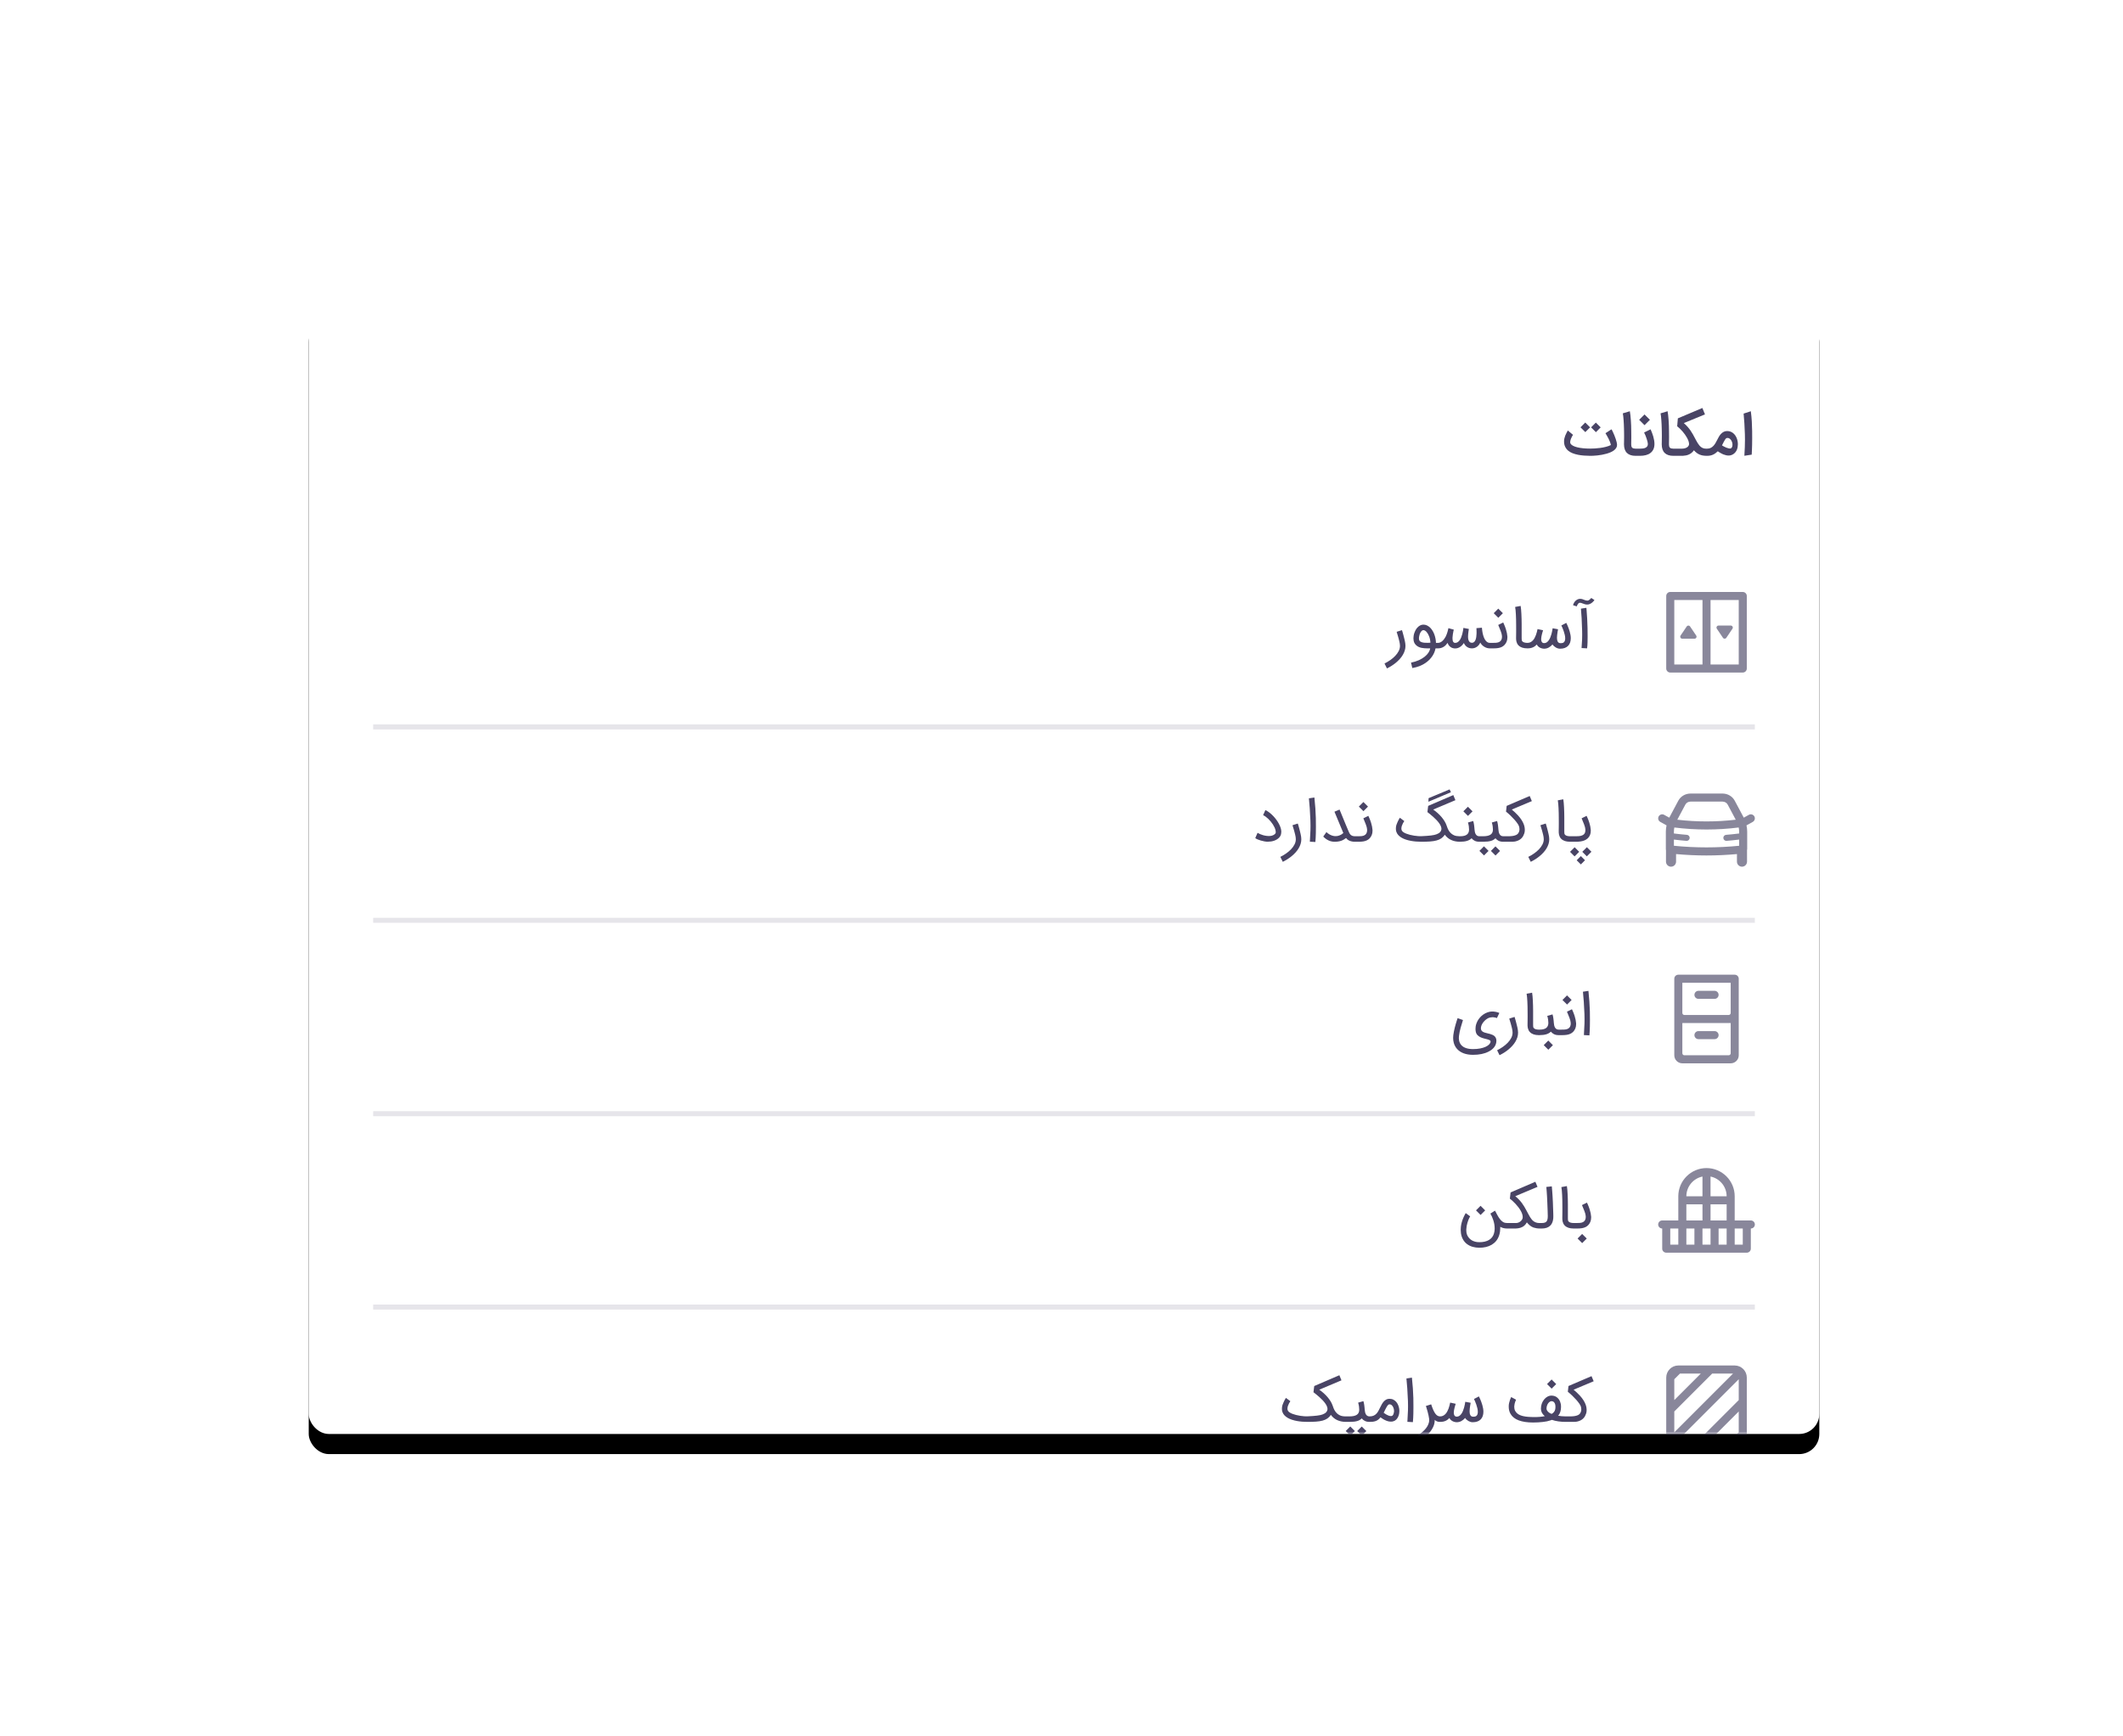 <?xml version="1.0" encoding="UTF-8"?>
<svg width="422px" height="345px" viewBox="0 0 422 345" version="1.1" xmlns="http://www.w3.org/2000/svg" xmlns:xlink="http://www.w3.org/1999/xlink">
    <title>variation_2</title>
    <defs>
        <rect id="path-1" x="0" y="0" width="422" height="345" rx="4"></rect>
        <rect id="path-3" x="0" y="0" width="300.267" height="225" rx="4"></rect>
        <filter x="-8.7%" y="-9.8%" width="117.3%" height="123.1%" filterUnits="objectBoundingBox" id="filter-4">
            <feOffset dx="0" dy="4" in="SourceAlpha" result="shadowOffsetOuter1"></feOffset>
            <feGaussianBlur stdDeviation="8" in="shadowOffsetOuter1" result="shadowBlurOuter1"></feGaussianBlur>
            <feColorMatrix values="0 0 0 0 0   0 0 0 0 0   0 0 0 0 0  0 0 0 0.12 0" type="matrix" in="shadowBlurOuter1"></feColorMatrix>
        </filter>
        <rect id="path-5" x="0" y="0" width="300.267" height="225" rx="4"></rect>
    </defs>
    <g id="Divider" stroke="none" stroke-width="1" fill="none" fill-rule="evenodd">
        <g id="variation" transform="translate(-32, -409)">
            <g id="variation_2" transform="translate(32, 409)">
                <mask id="mask-2" fill="white">
                    <use xlink:href="#path-1"></use>
                </mask>
                <use id="base" fill-opacity="0" fill="#000000" xlink:href="#path-1"></use>
                <g id="Group-2" mask="url(#mask-2)">
                    <g transform="translate(61.367, 60)">
                        <g id="Rectangle" stroke="none" fill="none" fill-opacity="1">
                            <use fill="black" filter="url(#filter-4)" xlink:href="#path-3"></use>
                        </g>
                        <mask id="mask-6" fill="white">
                            <use xlink:href="#path-5"></use>
                        </mask>
                        <use id="Rectangle" stroke="none" fill="#FFFFFF" fill-rule="evenodd" xlink:href="#path-5"></use>
                        <g id="Group" stroke="none" stroke-width="1" fill="none" fill-rule="evenodd" mask="url(#mask-6)">
                            <g transform="translate(12.811, 21.086)" fill="#2E294E">
                                <path d="M272.561,9.497 L274.02,9.274 C274.035,8.985 274.05,8.674 274.065,8.341 C274.08,8.009 274.091,7.651 274.098,7.266 C274.106,6.882 274.11,6.467 274.112,6.021 C274.114,5.576 274.111,5.091 274.104,4.568 C274.096,3.951 274.074,3.321 274.037,2.676 C274,2.032 273.935,1.355 273.842,0.646 L273.842,0.646 L272.41,1.114 C272.474,1.727 272.524,2.368 272.561,3.039 C272.598,3.709 272.631,4.425 272.661,5.186 C272.672,5.516 272.678,5.871 272.678,6.25 C272.678,7.189 272.639,8.272 272.561,9.497 L272.561,9.497 Z M265.169,9.508 C265.607,9.508 265.995,9.43 266.331,9.274 C266.667,9.118 266.981,8.896 267.275,8.606 C267.36,8.665 267.452,8.726 267.551,8.787 C267.649,8.848 267.748,8.907 267.849,8.962 C267.949,9.018 268.047,9.069 268.144,9.116 C268.24,9.162 268.328,9.202 268.406,9.235 C268.584,9.302 268.759,9.355 268.932,9.394 C269.105,9.433 269.269,9.453 269.425,9.453 C269.607,9.453 269.781,9.425 269.948,9.369 C270.116,9.313 270.272,9.234 270.416,9.132 C270.561,9.03 270.69,8.907 270.803,8.762 C270.917,8.617 271.009,8.456 271.079,8.277 C271.142,8.11 271.19,7.937 271.221,7.759 C271.253,7.581 271.269,7.397 271.269,7.208 C271.269,7.004 271.249,6.797 271.21,6.59 C271.171,6.382 271.113,6.18 271.035,5.985 C270.957,5.79 270.858,5.608 270.739,5.439 C270.621,5.27 270.482,5.122 270.324,4.994 C270.167,4.866 269.988,4.765 269.79,4.693 C269.591,4.62 269.373,4.584 269.135,4.584 C268.872,4.584 268.639,4.637 268.439,4.743 C268.238,4.849 268.06,4.986 267.904,5.155 C267.748,5.324 267.609,5.514 267.486,5.726 C267.364,5.938 267.251,6.151 267.147,6.367 C267.043,6.571 266.932,6.775 266.815,6.979 C266.698,7.184 266.563,7.367 266.409,7.531 C266.255,7.694 266.077,7.827 265.877,7.929 C265.676,8.031 265.44,8.082 265.169,8.082 L265.169,8.082 L265.058,8.082 L265.058,9.508 L265.169,9.508 Z M269.687,8.06 C269.612,8.06 269.531,8.049 269.442,8.027 C269.282,7.993 269.12,7.943 268.957,7.876 C268.794,7.809 268.637,7.735 268.486,7.653 C268.336,7.572 268.211,7.497 268.11,7.431 C268.251,7.148 268.37,6.915 268.467,6.732 C268.563,6.548 268.647,6.401 268.717,6.292 C268.788,6.182 268.848,6.104 268.898,6.058 C268.949,6.011 269,5.982 269.052,5.971 C269.107,5.96 269.161,5.955 269.213,5.955 C269.321,5.955 269.421,5.977 269.514,6.021 C269.651,6.092 269.77,6.192 269.87,6.322 C269.971,6.452 270.05,6.602 270.107,6.771 C270.165,6.94 270.194,7.108 270.194,7.275 L270.194,7.275 L270.194,7.33 C270.194,7.419 270.186,7.501 270.171,7.575 C270.149,7.665 270.12,7.743 270.085,7.809 C270.05,7.876 270.011,7.929 269.968,7.968 C269.925,8.007 269.885,8.03 269.848,8.038 C269.8,8.053 269.746,8.06 269.687,8.06 Z M260.312,9.508 C260.535,9.497 260.751,9.47 260.961,9.428 C261.171,9.385 261.37,9.32 261.56,9.233 C261.749,9.145 261.926,9.034 262.089,8.898 C262.252,8.763 262.399,8.598 262.529,8.405 C262.704,8.602 262.881,8.77 263.061,8.909 C263.241,9.049 263.434,9.163 263.64,9.252 C263.846,9.341 264.07,9.406 264.311,9.447 C264.553,9.488 264.822,9.508 265.119,9.508 L265.119,9.508 L265.281,9.508 L265.281,8.082 L264.93,8.082 C264.74,8.082 264.567,8.056 264.409,8.004 C264.251,7.952 264.106,7.878 263.974,7.782 C263.843,7.685 263.72,7.57 263.607,7.436 C263.494,7.302 263.387,7.152 263.287,6.985 L263.287,6.985 C263.179,6.81 263.079,6.638 262.986,6.467 C262.893,6.296 262.8,6.122 262.707,5.943 C262.577,5.695 262.444,5.448 262.306,5.203 C262.169,4.957 262.016,4.713 261.847,4.47 C261.678,4.227 261.486,3.984 261.273,3.74 C261.059,3.497 260.81,3.251 260.524,3.002 L260.524,3.002 L264.729,1.276 L264.211,-7.10542736e-15 L259.337,2.061 L259.204,3.632 C259.371,3.765 259.546,3.92 259.73,4.094 C259.914,4.269 260.093,4.457 260.268,4.659 C260.442,4.862 260.608,5.073 260.766,5.294 C260.924,5.515 261.061,5.734 261.178,5.952 C261.295,6.169 261.389,6.382 261.46,6.592 C261.53,6.802 261.565,6.996 261.565,7.174 C261.565,7.289 261.533,7.402 261.468,7.511 C261.403,7.621 261.311,7.717 261.192,7.801 C261.073,7.885 260.928,7.952 260.755,8.004 C260.582,8.056 260.388,8.082 260.173,8.082 L260.173,8.082 L258.441,8.082 L258.441,9.508 L260.312,9.508 Z M258.663,9.508 L258.663,8.082 L258.413,8.082 C258.268,8.082 258.141,8.067 258.031,8.038 C257.922,8.008 257.832,7.959 257.761,7.89 C257.69,7.821 257.641,7.735 257.613,7.631 C257.585,7.527 257.572,7.408 257.572,7.275 L257.572,7.275 L257.572,7.186 C257.572,7.07 257.572,6.957 257.574,6.846 C257.576,6.734 257.578,6.621 257.58,6.506 C257.582,6.391 257.584,6.271 257.585,6.147 C257.587,6.022 257.588,5.89 257.588,5.748 C257.588,5.581 257.586,5.387 257.583,5.166 C257.579,4.945 257.577,4.737 257.577,4.54 C257.577,4.217 257.571,3.872 257.558,3.506 C257.545,3.141 257.525,2.781 257.499,2.429 C257.473,2.076 257.443,1.744 257.41,1.434 C257.377,1.124 257.339,0.862 257.299,0.646 L257.299,0.646 L255.901,1.064 C255.934,1.238 255.964,1.44 255.99,1.668 C256.016,1.897 256.038,2.142 256.056,2.404 C256.075,2.665 256.091,2.936 256.104,3.217 C256.117,3.497 256.127,3.778 256.134,4.058 C256.142,4.338 256.147,4.613 256.151,4.882 C256.155,5.151 256.157,5.403 256.157,5.637 C256.157,6.031 256.153,6.364 256.146,6.637 C256.138,6.91 256.134,7.106 256.134,7.225 C256.138,7.989 256.335,8.561 256.725,8.94 C257.115,9.319 257.687,9.508 258.441,9.508 L258.441,9.508 L258.663,9.508 Z M252.714,3.42 L253.784,2.351 L252.714,1.287 L251.65,2.351 L252.714,3.42 Z M251.823,9.508 C252.243,9.508 252.628,9.463 252.979,9.372 C253.33,9.281 253.632,9.14 253.884,8.948 C254.137,8.757 254.333,8.512 254.475,8.213 C254.616,7.914 254.686,7.557 254.686,7.141 C254.686,6.9 254.664,6.653 254.619,6.4 C254.575,6.148 254.516,5.896 254.444,5.645 C254.371,5.395 254.289,5.151 254.196,4.913 C254.103,4.675 254.01,4.451 253.918,4.239 L253.918,4.239 L252.631,4.874 C252.731,5.071 252.827,5.282 252.918,5.509 C253.009,5.735 253.088,5.955 253.154,6.166 C253.221,6.378 253.275,6.571 253.316,6.745 C253.357,6.92 253.377,7.056 253.377,7.152 C253.377,7.356 253.33,7.52 253.235,7.642 C253.14,7.765 253.019,7.859 252.87,7.924 C252.722,7.989 252.556,8.031 252.372,8.052 C252.188,8.072 252.009,8.082 251.834,8.082 L251.834,8.082 L250.937,8.082 L250.937,9.508 L251.823,9.508 Z M251.16,9.508 L251.16,8.082 L250.91,8.082 C250.765,8.082 250.638,8.067 250.528,8.038 C250.419,8.008 250.328,7.959 250.258,7.89 C250.187,7.821 250.138,7.735 250.11,7.631 C250.082,7.527 250.069,7.408 250.069,7.275 L250.069,7.275 L250.069,7.186 C250.069,7.07 250.069,6.957 250.071,6.846 L250.074,6.677 L250.074,6.677 L250.077,6.506 C250.079,6.391 250.081,6.271 250.082,6.147 C250.084,6.022 250.085,5.89 250.085,5.748 C250.085,5.581 250.083,5.387 250.08,5.166 C250.076,4.945 250.074,4.737 250.074,4.54 C250.074,4.217 250.068,3.872 250.055,3.506 C250.042,3.141 250.022,2.781 249.996,2.429 C249.97,2.076 249.94,1.744 249.907,1.434 C249.874,1.124 249.836,0.862 249.796,0.646 L249.796,0.646 L248.397,1.064 C248.431,1.238 248.461,1.44 248.487,1.668 C248.513,1.897 248.535,2.142 248.553,2.404 C248.572,2.665 248.588,2.936 248.601,3.217 C248.614,3.497 248.624,3.778 248.631,4.058 C248.639,4.338 248.644,4.613 248.648,4.882 C248.652,5.151 248.654,5.403 248.654,5.637 L248.653,5.866 C248.652,6.162 248.649,6.419 248.643,6.637 C248.635,6.91 248.631,7.106 248.631,7.225 C248.635,7.989 248.832,8.561 249.222,8.94 C249.612,9.319 250.184,9.508 250.937,9.508 L250.937,9.508 L251.16,9.508 Z M240.945,4.796 L241.892,3.849 L240.933,2.891 L239.987,3.843 L240.945,4.796 Z M243.05,4.807 L243.997,3.855 L243.039,2.902 L242.092,3.849 L243.05,4.807 Z M242.014,9.508 C242.177,9.508 242.359,9.503 242.56,9.492 C242.812,9.48 243.082,9.459 243.368,9.428 C243.654,9.396 243.948,9.352 244.251,9.297 C244.553,9.241 244.848,9.173 245.136,9.093 C245.424,9.013 245.696,8.919 245.952,8.809 C246.208,8.7 246.433,8.572 246.626,8.428 C246.819,8.283 246.972,8.121 247.083,7.943 C247.194,7.765 247.25,7.566 247.25,7.347 C247.25,7.191 247.224,7.006 247.172,6.793 C247.12,6.579 247.055,6.357 246.977,6.127 C246.899,5.897 246.814,5.669 246.721,5.442 C246.628,5.216 246.54,5.013 246.456,4.835 C246.373,4.657 246.302,4.513 246.245,4.403 C246.187,4.294 246.153,4.239 246.142,4.239 L246.142,4.239 L244.95,5.013 C245.061,5.203 245.171,5.391 245.278,5.579 C245.386,5.766 245.488,5.956 245.585,6.149 C245.681,6.343 245.767,6.539 245.844,6.74 C245.92,6.94 245.98,7.148 246.025,7.364 C245.724,7.512 245.392,7.632 245.03,7.723 C244.668,7.814 244.301,7.886 243.927,7.937 C243.554,7.989 243.192,8.025 242.841,8.043 C242.49,8.062 242.176,8.071 241.897,8.071 C241.396,8.071 240.925,8.049 240.485,8.004 C240.045,7.96 239.653,7.894 239.31,7.807 C238.966,7.719 238.68,7.612 238.452,7.484 C238.224,7.355 238.069,7.208 237.987,7.041 C237.953,6.97 237.937,6.888 237.937,6.796 C237.937,6.747 237.94,6.697 237.948,6.645 C237.97,6.489 238.012,6.328 238.073,6.161 C238.134,5.994 238.205,5.836 238.285,5.687 C238.365,5.539 238.436,5.422 238.499,5.336 L238.499,5.336 L237.463,4.467 C237.374,4.634 237.285,4.802 237.196,4.971 C237.107,5.14 237.027,5.314 236.956,5.492 C236.886,5.67 236.828,5.853 236.784,6.041 C236.739,6.228 236.717,6.424 236.717,6.629 C236.717,7.041 236.789,7.398 236.934,7.701 C237.079,8.003 237.276,8.261 237.525,8.472 C237.773,8.684 238.067,8.856 238.405,8.987 C238.743,9.119 239.103,9.223 239.485,9.299 C239.868,9.376 240.265,9.428 240.677,9.458 C241.089,9.488 241.496,9.505 241.897,9.508 L241.897,9.508 L242.014,9.508 Z" id="امکانات" fill-opacity="0.87" fill-rule="nonzero"></path>
                                <rect id="divider" fill-opacity="0.12" fill-rule="evenodd" x="0" y="62.889" width="274.644" height="1"></rect>
                                <path d="M239.246,39.431 C239.261,39.387 239.284,39.326 239.315,39.25 C239.347,39.174 239.386,39.098 239.432,39.022 C239.479,38.946 239.532,38.879 239.591,38.821 C239.65,38.764 239.714,38.731 239.78,38.724 C239.821,38.716 239.86,38.713 239.897,38.713 C239.972,38.713 240.044,38.724 240.115,38.746 C240.222,38.78 240.337,38.819 240.457,38.866 C240.578,38.912 240.707,38.957 240.844,39 C240.982,39.042 241.134,39.064 241.301,39.064 L241.301,39.064 L241.335,39.064 C241.464,39.064 241.587,39.045 241.702,39.008 C241.828,38.967 241.944,38.915 242.05,38.852 C242.156,38.789 242.252,38.719 242.337,38.643 C242.423,38.567 242.496,38.495 242.557,38.426 C242.618,38.357 242.666,38.299 242.699,38.25 C242.733,38.202 242.751,38.174 242.755,38.167 L242.755,38.167 L242.12,37.755 C242.098,37.784 242.061,37.829 242.011,37.888 C241.961,37.948 241.9,38.008 241.827,38.069 C241.755,38.131 241.678,38.182 241.596,38.222 C241.515,38.263 241.433,38.284 241.351,38.284 L241.351,38.284 L241.329,38.284 C241.214,38.28 241.107,38.263 241.009,38.234 C240.91,38.204 240.811,38.169 240.711,38.128 C240.596,38.08 240.473,38.035 240.343,37.994 C240.213,37.953 240.065,37.933 239.897,37.933 C239.738,37.933 239.582,37.967 239.43,38.036 C239.277,38.105 239.138,38.197 239.012,38.314 C238.886,38.431 238.779,38.567 238.691,38.721 C238.604,38.875 238.544,39.036 238.51,39.203 L238.51,39.203 L239.246,39.431 Z M241.296,47.775 C241.348,47.408 241.378,46.993 241.387,46.53 C241.397,46.068 241.401,45.688 241.401,45.391 C241.401,44.897 241.396,44.342 241.385,43.726 C241.374,43.128 241.349,42.497 241.312,41.832 C241.275,41.167 241.225,40.462 241.162,39.715 L241.162,39.715 L240.07,39.882 C240.122,40.384 240.168,41 240.209,41.732 C240.25,42.463 240.284,43.317 240.31,44.294 C240.317,44.546 240.321,44.797 240.321,45.046 C240.321,45.362 240.315,45.677 240.304,45.993 C240.285,46.561 240.25,47.135 240.198,47.714 L240.198,47.714 L241.296,47.775 Z M235.943,47.842 C236.288,47.842 236.591,47.794 236.851,47.697 C237.118,47.601 237.341,47.462 237.519,47.28 C237.697,47.098 237.831,46.878 237.92,46.62 C238.009,46.361 238.054,46.073 238.054,45.753 C238.054,45.542 238.034,45.324 237.995,45.102 C237.956,44.879 237.906,44.662 237.845,44.45 C237.784,44.238 237.718,44.035 237.647,43.84 C237.577,43.645 237.508,43.471 237.441,43.316 C237.374,43.162 237.315,43.032 237.263,42.927 C237.211,42.821 237.175,42.749 237.157,42.712 L237.157,42.712 L236.182,43.225 C236.242,43.343 236.315,43.504 236.402,43.706 C236.489,43.909 236.573,44.128 236.653,44.364 C236.733,44.599 236.801,44.84 236.859,45.085 C236.916,45.33 236.945,45.558 236.945,45.77 C236.945,45.933 236.927,46.08 236.89,46.21 C236.852,46.34 236.792,46.448 236.708,46.533 C236.625,46.619 236.53,46.675 236.424,46.703 C236.319,46.731 236.212,46.745 236.104,46.745 C236.041,46.745 235.974,46.741 235.904,46.734 C235.792,46.723 235.698,46.686 235.622,46.625 C235.546,46.564 235.485,46.486 235.438,46.391 C235.392,46.296 235.359,46.187 235.338,46.063 C235.318,45.938 235.308,45.807 235.308,45.67 C235.308,45.518 235.319,45.344 235.341,45.149 C235.363,44.954 235.388,44.77 235.416,44.598 L235.416,44.598 L235.456,44.357 C235.468,44.284 235.48,44.216 235.491,44.155 L235.491,44.155 L235.519,43.976 L234.45,43.782 C234.428,43.934 234.397,44.113 234.358,44.319 C234.319,44.525 234.269,44.738 234.207,44.957 C234.146,45.176 234.072,45.391 233.985,45.603 C233.897,45.815 233.795,46.004 233.678,46.171 C233.561,46.338 233.428,46.474 233.277,46.578 C233.127,46.682 232.957,46.734 232.768,46.734 C232.649,46.734 232.55,46.711 232.472,46.667 C232.394,46.622 232.333,46.563 232.289,46.489 C232.244,46.414 232.212,46.33 232.194,46.235 C232.175,46.14 232.166,46.043 232.166,45.943 C232.166,45.798 232.181,45.641 232.211,45.472 C232.24,45.303 232.276,45.138 232.316,44.976 C232.357,44.815 232.399,44.663 232.442,44.522 C232.484,44.381 232.521,44.266 232.55,44.177 L232.55,44.177 L231.447,43.943 C231.41,44.125 231.366,44.318 231.314,44.522 C231.262,44.727 231.199,44.93 231.124,45.132 C231.05,45.335 230.963,45.529 230.863,45.714 C230.762,45.9 230.644,46.064 230.509,46.207 C230.373,46.35 230.218,46.465 230.044,46.553 C229.869,46.64 229.672,46.684 229.453,46.684 L229.453,46.684 L229.331,46.684 L229.331,47.775 L229.448,47.775 C229.663,47.775 229.861,47.758 230.041,47.722 C230.221,47.687 230.385,47.636 230.534,47.569 C230.683,47.502 230.82,47.422 230.946,47.327 C231.072,47.232 231.191,47.125 231.303,47.007 C231.362,47.144 231.447,47.265 231.556,47.369 C231.666,47.473 231.787,47.56 231.921,47.631 C232.055,47.701 232.195,47.754 232.341,47.789 C232.488,47.825 232.63,47.842 232.768,47.842 C233.083,47.842 233.382,47.766 233.664,47.614 C233.947,47.462 234.199,47.255 234.422,46.996 C234.5,47.114 234.595,47.225 234.706,47.327 C234.817,47.429 234.938,47.518 235.068,47.594 C235.198,47.67 235.335,47.731 235.477,47.775 C235.62,47.82 235.762,47.842 235.904,47.842 L235.904,47.842 L235.943,47.842 Z M229.554,47.775 L229.554,46.684 L229.442,46.684 C229.208,46.684 229.007,46.659 228.838,46.611 C228.669,46.563 228.542,46.496 228.456,46.411 C228.371,46.329 228.322,46.233 228.309,46.124 C228.296,46.014 228.289,45.896 228.289,45.77 L228.289,45.77 L228.289,42.974 C228.289,42.64 228.285,42.297 228.275,41.946 C228.266,41.595 228.253,41.258 228.236,40.935 C228.22,40.612 228.199,40.313 228.175,40.038 C228.151,39.764 228.122,39.531 228.089,39.342 L228.089,39.342 L226.997,39.543 C227.03,39.717 227.059,39.941 227.083,40.214 C227.107,40.487 227.128,40.785 227.145,41.108 C227.161,41.431 227.173,41.765 227.181,42.11 C227.188,42.456 227.192,42.788 227.192,43.108 C227.196,43.434 227.197,43.744 227.197,44.038 C227.197,44.335 227.196,44.598 227.192,44.829 C227.188,45.059 227.185,45.247 227.184,45.394 C227.182,45.541 227.181,45.629 227.181,45.659 C227.181,45.748 227.183,45.855 227.186,45.979 C227.19,46.103 227.208,46.234 227.239,46.372 C227.271,46.509 227.319,46.648 227.384,46.789 C227.449,46.931 227.543,47.062 227.665,47.185 C227.866,47.385 228.11,47.534 228.398,47.631 C228.686,47.727 229.034,47.775 229.442,47.775 L229.442,47.775 L229.554,47.775 Z M223.649,41.698 L224.557,40.79 L223.644,39.877 L222.736,40.785 L223.649,41.698 Z M222.758,47.775 C223.063,47.775 223.346,47.755 223.607,47.714 C223.869,47.673 224.106,47.603 224.318,47.502 C224.529,47.402 224.716,47.268 224.877,47.101 C225.039,46.934 225.175,46.724 225.287,46.472 C225.398,46.216 225.454,45.919 225.454,45.581 C225.454,45.521 225.452,45.462 225.448,45.402 C225.422,44.99 225.326,44.515 225.159,43.976 C225.103,43.795 225.044,43.623 224.981,43.461 C224.917,43.3 224.859,43.158 224.805,43.035 C224.751,42.913 224.708,42.815 224.674,42.743 C224.641,42.67 224.624,42.632 224.624,42.629 L224.624,42.629 L223.633,43.119 L224.117,44.311 C224.195,44.5 224.255,44.681 224.295,44.854 C224.336,45.026 224.36,45.162 224.368,45.26 C224.375,45.359 224.379,45.432 224.379,45.48 C224.379,45.57 224.373,45.653 224.362,45.731 C224.344,45.85 224.316,45.948 224.279,46.026 C224.204,46.182 224.112,46.304 224,46.391 C223.889,46.478 223.759,46.544 223.61,46.589 C223.462,46.633 223.296,46.66 223.114,46.67 C222.933,46.679 222.734,46.684 222.518,46.684 L222.518,46.684 L221.872,46.684 L221.872,47.775 L222.758,47.775 Z M215.071,47.792 C215.253,47.792 215.427,47.765 215.592,47.711 C215.757,47.657 215.913,47.581 216.06,47.483 C216.207,47.384 216.342,47.269 216.467,47.138 C216.591,47.006 216.703,46.862 216.803,46.706 C216.941,47.036 217.149,47.297 217.427,47.488 C217.706,47.68 218.031,47.775 218.402,47.775 C218.592,47.775 218.77,47.747 218.937,47.692 C219.104,47.636 219.259,47.558 219.402,47.458 C219.545,47.358 219.672,47.237 219.784,47.096 C219.895,46.955 219.988,46.797 220.062,46.622 C220.159,46.801 220.276,46.96 220.413,47.101 C220.55,47.242 220.702,47.363 220.867,47.463 C221.032,47.564 221.208,47.641 221.393,47.695 C221.579,47.748 221.768,47.775 221.961,47.775 L221.961,47.775 L222.095,47.775 L222.095,46.684 L221.961,46.684 C221.694,46.684 221.452,46.571 221.235,46.347 C221.017,46.122 220.834,45.781 220.686,45.324 C220.63,45.157 220.587,45 220.555,44.851 C220.523,44.702 220.497,44.561 220.477,44.428 C220.457,44.294 220.44,44.165 220.427,44.041 C220.414,43.916 220.402,43.793 220.391,43.67 L220.391,43.67 L219.299,43.759 C219.306,43.893 219.313,44.032 219.318,44.177 C219.324,44.322 219.327,44.446 219.327,44.55 C219.327,44.654 219.325,44.76 219.321,44.868 C219.314,45.083 219.295,45.298 219.266,45.511 C219.236,45.725 219.187,45.918 219.118,46.09 C219.049,46.263 218.957,46.402 218.842,46.508 C218.727,46.614 218.58,46.667 218.402,46.667 C218.216,46.667 218.07,46.617 217.962,46.516 C217.854,46.416 217.775,46.286 217.725,46.127 C217.675,45.967 217.647,45.822 217.642,45.692 C217.636,45.562 217.633,45.467 217.633,45.408 C217.633,45.263 217.641,45.118 217.656,44.974 C217.671,44.769 217.693,44.574 217.723,44.389 C217.752,44.203 217.776,44.045 217.795,43.915 L217.795,43.915 L216.709,43.709 C216.69,43.88 216.663,44.072 216.628,44.286 C216.593,44.499 216.545,44.715 216.486,44.935 C216.427,45.154 216.356,45.369 216.274,45.581 C216.193,45.792 216.094,45.98 215.979,46.143 C215.864,46.307 215.731,46.438 215.581,46.539 C215.43,46.639 215.261,46.689 215.071,46.689 C214.919,46.689 214.803,46.637 214.723,46.533 C214.643,46.429 214.593,46.309 214.573,46.174 C214.552,46.038 214.542,45.911 214.542,45.792 C214.542,45.726 214.544,45.655 214.548,45.581 C214.559,45.38 214.58,45.182 214.612,44.987 C214.643,44.793 214.677,44.611 214.712,44.444 C214.747,44.277 214.776,44.147 214.798,44.054 L214.798,44.054 L213.729,43.759 C213.706,43.848 213.682,43.954 213.656,44.077 C213.63,44.199 213.596,44.334 213.553,44.481 C213.511,44.627 213.46,44.783 213.4,44.948 C213.341,45.114 213.268,45.282 213.183,45.453 C213.101,45.605 213.006,45.754 212.899,45.901 C212.791,46.048 212.673,46.179 212.545,46.296 C212.417,46.413 212.28,46.507 212.133,46.578 C211.986,46.648 211.835,46.684 211.679,46.684 L211.679,46.684 L211.562,46.684 L211.562,47.775 L211.679,47.775 C211.894,47.775 212.092,47.748 212.272,47.695 C212.452,47.641 212.62,47.566 212.776,47.472 C212.932,47.377 213.075,47.263 213.205,47.129 C213.335,46.996 213.458,46.847 213.573,46.684 C213.621,46.851 213.693,47.003 213.79,47.14 C213.887,47.278 214,47.395 214.13,47.491 C214.26,47.588 214.406,47.662 214.567,47.714 C214.729,47.766 214.897,47.792 215.071,47.792 Z M206.554,51.686 C207.097,51.6 207.621,51.452 208.128,51.24 C208.635,51.028 209.095,50.757 209.509,50.427 C209.923,50.096 210.276,49.709 210.568,49.265 C210.859,48.822 211.061,48.325 211.172,47.775 L211.172,47.775 L211.785,47.775 L211.785,46.684 L211.256,46.684 C211.248,46.401 211.218,46.124 211.166,45.851 C211.114,45.578 211.044,45.316 210.955,45.065 C210.866,44.815 210.758,44.58 210.632,44.361 C210.505,44.142 210.364,43.945 210.208,43.77 C209.767,43.295 209.282,43.057 208.755,43.057 C208.517,43.057 208.288,43.118 208.067,43.238 C207.846,43.359 207.641,43.536 207.451,43.77 C207.295,43.971 207.16,44.21 207.045,44.486 C206.929,44.763 206.856,45.01 206.825,45.227 C206.793,45.444 206.777,45.623 206.777,45.765 C206.777,45.913 206.79,46.062 206.816,46.21 C206.861,46.492 206.968,46.741 207.139,46.957 C207.525,47.436 208.121,47.699 208.927,47.747 C209.132,47.766 209.314,47.775 209.476,47.775 L209.476,47.775 L210.108,47.775 C210.067,48.054 209.953,48.337 209.766,48.625 C209.578,48.913 209.323,49.185 209,49.441 C208.677,49.697 208.289,49.927 207.836,50.132 C207.382,50.336 206.87,50.495 206.298,50.611 L206.298,50.611 L206.554,51.686 Z M209.561,46.672 L209.523,46.672 C209.36,46.672 209.185,46.667 209,46.656 C208.933,46.652 208.854,46.644 208.763,46.631 C208.672,46.618 208.579,46.597 208.484,46.569 C208.39,46.542 208.301,46.504 208.217,46.458 C208.134,46.412 208.064,46.351 208.008,46.277 C207.945,46.199 207.907,46.111 207.894,46.012 C207.881,45.914 207.875,45.831 207.875,45.765 C207.875,45.683 207.88,45.599 207.891,45.514 C207.91,45.358 207.945,45.199 207.997,45.038 C208.049,44.876 208.113,44.73 208.189,44.6 C208.265,44.47 208.352,44.364 208.448,44.28 C208.545,44.197 208.647,44.155 208.755,44.155 C208.821,44.155 208.885,44.166 208.944,44.188 C209.003,44.21 209.06,44.239 209.114,44.274 C209.168,44.31 209.218,44.349 209.264,44.391 C209.311,44.434 209.352,44.474 209.39,44.511 C209.482,44.619 209.572,44.746 209.66,44.893 C209.747,45.039 209.826,45.204 209.896,45.386 C209.967,45.568 210.025,45.765 210.069,45.976 C210.114,46.188 210.142,46.413 210.153,46.65 C210.008,46.661 209.877,46.668 209.76,46.67 C209.643,46.672 209.564,46.672 209.523,46.672 L209.561,46.672 Z M201.513,51.764 C201.825,51.611 202.133,51.44 202.435,51.248 C202.738,51.057 203.026,50.848 203.299,50.622 C203.572,50.395 203.824,50.154 204.056,49.898 C204.288,49.641 204.489,49.372 204.658,49.09 C204.827,48.808 204.959,48.515 205.053,48.213 C205.148,47.91 205.195,47.597 205.195,47.274 C205.195,47.111 205.182,46.944 205.156,46.773 C205.13,46.602 205.098,46.428 205.059,46.252 C205.02,46.076 204.977,45.897 204.931,45.717 C204.884,45.537 204.839,45.358 204.794,45.18 C204.753,45.009 204.707,44.839 204.655,44.67 C204.603,44.501 204.551,44.329 204.499,44.155 L204.499,44.155 L203.441,44.489 C203.541,44.801 203.636,45.113 203.725,45.425 C203.766,45.577 203.808,45.733 203.853,45.893 C203.897,46.052 203.938,46.212 203.975,46.372 C204.013,46.531 204.043,46.687 204.067,46.84 C204.091,46.992 204.104,47.137 204.104,47.274 C204.104,47.634 204.016,47.983 203.842,48.321 C203.667,48.659 203.436,48.978 203.148,49.279 C202.86,49.58 202.533,49.858 202.165,50.112 C201.797,50.366 201.419,50.59 201.029,50.783 L201.029,50.783 L201.513,51.764 Z" id="آسانسور" fill-opacity="0.87" fill-rule="nonzero"></path>
                                <path d="M272.242,36.565 C272.685,36.565 273.043,36.924 273.043,37.366 L273.043,37.366 L273.043,51.779 C273.043,52.221 272.685,52.58 272.242,52.58 L272.242,52.58 L257.829,52.58 C257.386,52.58 257.028,52.221 257.028,51.779 L257.028,51.779 L257.028,37.366 C257.028,36.924 257.386,36.565 257.829,36.565 L257.829,36.565 Z M271.441,38.167 L265.836,38.167 L265.836,50.978 L271.441,50.978 L271.441,38.167 Z M264.235,38.167 L258.63,38.167 L258.63,50.978 L264.235,50.978 L264.235,38.167 Z M261.1,43.421 C261.259,43.183 261.606,43.183 261.766,43.421 L261.766,43.421 L262.985,45.229 C263.165,45.495 262.973,45.855 262.651,45.855 L262.651,45.855 L260.214,45.855 C259.892,45.855 259.7,45.495 259.88,45.229 L259.88,45.229 Z M269.857,43.243 C270.179,43.243 270.371,43.603 270.191,43.87 L270.191,43.87 L268.971,45.678 C268.812,45.914 268.465,45.914 268.305,45.678 L268.305,45.678 L267.087,43.87 C266.906,43.603 267.099,43.243 267.421,43.243 L267.421,43.243 Z" id="icon_color" fill-opacity="0.56" fill-rule="evenodd"></path>
                                <rect id="divider" fill-opacity="0.12" fill-rule="evenodd" x="0" y="101.323" width="274.644" height="1"></rect>
                                <path d="M239.123,86.21 C239.428,86.21 239.722,86.189 240.006,86.148 C240.29,86.107 240.551,86.037 240.789,85.937 C241.026,85.836 241.237,85.703 241.421,85.536 C241.605,85.368 241.752,85.159 241.864,84.906 C241.975,84.65 242.031,84.353 242.031,84.015 C242.031,83.955 242.029,83.896 242.025,83.837 C241.999,83.424 241.903,82.949 241.736,82.411 C241.68,82.229 241.62,82.057 241.557,81.895 C241.494,81.734 241.436,81.592 241.382,81.469 C241.328,81.347 241.284,81.249 241.251,81.177 C241.218,81.104 241.201,81.066 241.201,81.063 L241.201,81.063 L240.209,81.553 L240.694,82.745 C240.772,82.934 240.831,83.115 240.872,83.288 C240.913,83.461 240.937,83.596 240.945,83.695 C240.952,83.793 240.956,83.866 240.956,83.915 C240.956,84.004 240.95,84.087 240.939,84.165 C240.92,84.284 240.893,84.382 240.855,84.46 C240.781,84.616 240.677,84.738 240.544,84.825 C240.41,84.913 240.256,84.978 240.081,85.023 C239.907,85.068 239.717,85.095 239.513,85.104 C239.309,85.113 239.099,85.118 238.884,85.118 L238.884,85.118 L237.809,85.118 L237.809,86.21 L239.123,86.21 Z M241.245,89.112 L242.159,88.198 L241.257,87.296 L240.343,88.209 L241.245,89.112 Z M238.811,89.123 L239.725,88.209 L238.822,87.301 L237.909,88.215 L238.811,89.123 Z M240.053,90.716 L240.883,89.886 L240.059,89.061 L239.229,89.891 L240.053,90.716 Z M238.031,86.21 L238.031,85.118 L237.92,85.118 C237.686,85.118 237.485,85.094 237.316,85.045 C237.147,84.997 237.019,84.93 236.934,84.845 C236.849,84.763 236.799,84.667 236.786,84.558 C236.773,84.448 236.767,84.33 236.767,84.204 L236.767,84.204 L236.767,81.408 C236.767,81.074 236.762,80.731 236.753,80.38 C236.744,80.029 236.731,79.692 236.714,79.369 C236.697,79.046 236.677,78.747 236.653,78.473 C236.629,78.198 236.6,77.966 236.566,77.776 L236.566,77.776 L235.475,77.977 C235.508,78.151 235.537,78.375 235.561,78.648 C235.585,78.921 235.606,79.219 235.622,79.542 C235.639,79.865 235.651,80.199 235.659,80.545 C235.666,80.89 235.67,81.222 235.67,81.542 C235.673,81.868 235.675,82.179 235.675,82.472 C235.675,82.769 235.673,83.033 235.67,83.263 C235.666,83.493 235.663,83.682 235.661,83.828 C235.66,83.916 235.659,83.983 235.659,84.029 L235.659,84.093 C235.659,84.182 235.66,84.289 235.664,84.413 C235.668,84.538 235.685,84.668 235.717,84.806 C235.749,84.943 235.797,85.082 235.862,85.224 C235.927,85.365 236.021,85.497 236.143,85.619 C236.344,85.82 236.588,85.968 236.876,86.065 C237.163,86.161 237.512,86.21 237.92,86.21 L237.92,86.21 L238.031,86.21 Z M230.094,90.198 C230.406,90.045 230.713,89.874 231.016,89.683 C231.318,89.491 231.606,89.282 231.879,89.056 C232.152,88.829 232.405,88.588 232.637,88.332 C232.869,88.076 233.069,87.806 233.238,87.524 C233.407,87.242 233.539,86.949 233.634,86.647 C233.728,86.344 233.776,86.031 233.776,85.708 C233.776,85.545 233.763,85.378 233.737,85.207 C233.711,85.036 233.678,84.862 233.639,84.686 C233.6,84.51 233.558,84.331 233.511,84.151 C233.465,83.971 233.419,83.792 233.375,83.614 C233.334,83.443 233.287,83.273 233.235,83.104 C233.184,82.935 233.132,82.763 233.08,82.589 L233.08,82.589 L232.021,82.923 C232.121,83.235 232.216,83.547 232.305,83.859 C232.346,84.011 232.389,84.167 232.433,84.327 C232.478,84.486 232.519,84.646 232.556,84.806 C232.593,84.965 232.624,85.121 232.648,85.274 C232.672,85.426 232.684,85.571 232.684,85.708 C232.684,86.068 232.597,86.417 232.422,86.755 C232.248,87.093 232.017,87.413 231.729,87.713 C231.441,88.014 231.113,88.292 230.746,88.546 C230.378,88.801 229.999,89.024 229.609,89.217 L229.609,89.217 L230.094,90.198 Z M226.429,86.21 C226.622,86.21 226.783,86.197 226.913,86.171 C227.701,86.026 228.259,85.66 228.59,85.073 C228.668,84.932 228.736,84.776 228.793,84.605 C228.851,84.434 228.886,84.281 228.899,84.146 C228.912,84.01 228.919,83.903 228.919,83.825 C228.919,83.692 228.907,83.551 228.885,83.402 C228.852,83.176 228.785,82.934 228.685,82.678 C228.584,82.422 228.443,82.152 228.261,81.868 C228.079,81.583 227.847,81.285 227.565,80.974 C227.353,80.74 227.14,80.526 226.924,80.333 C226.709,80.14 226.51,79.965 226.328,79.809 L226.328,79.809 L230.317,78.133 L229.888,77.119 L225.309,79.08 L225.181,80.222 C225.486,80.467 225.784,80.73 226.078,81.013 C226.371,81.295 226.637,81.57 226.874,81.84 C227.112,82.109 227.312,82.361 227.473,82.597 C227.635,82.833 227.736,83.027 227.777,83.179 C227.829,83.38 227.855,83.567 227.855,83.742 C227.855,83.79 227.853,83.838 227.849,83.887 C227.827,84.106 227.754,84.31 227.632,84.499 C227.528,84.655 227.385,84.775 227.203,84.859 C227.021,84.942 226.821,85.004 226.601,85.043 C226.382,85.082 226.152,85.104 225.911,85.109 C225.669,85.115 225.437,85.118 225.214,85.118 L225.214,85.118 L224.518,85.118 L224.518,86.21 L226.429,86.21 Z M220.602,86.21 C220.951,86.21 221.255,86.196 221.513,86.168 C221.771,86.14 221.997,86.097 222.19,86.04 C222.383,85.982 222.55,85.91 222.691,85.822 C222.832,85.735 222.962,85.634 223.081,85.519 C223.241,85.723 223.445,85.889 223.694,86.017 C223.943,86.145 224.255,86.21 224.63,86.21 L224.63,86.21 L224.741,86.21 L224.741,85.118 L224.63,85.118 C224.44,85.118 224.285,85.075 224.164,84.99 C224.044,84.904 223.949,84.797 223.88,84.667 C223.812,84.537 223.762,84.395 223.733,84.243 C223.703,84.091 223.683,83.946 223.672,83.809 C223.657,83.612 223.641,83.436 223.624,83.28 C223.607,83.124 223.59,82.979 223.571,82.845 C223.553,82.711 223.53,82.584 223.504,82.464 C223.478,82.343 223.447,82.218 223.41,82.088 L223.41,82.088 L222.363,82.383 C222.444,82.665 222.501,82.916 222.532,83.135 C222.564,83.354 222.58,83.569 222.58,83.781 C222.58,84.004 222.543,84.199 222.468,84.366 C222.394,84.533 222.278,84.672 222.12,84.784 C221.962,84.895 221.758,84.978 221.508,85.034 C221.257,85.09 220.955,85.118 220.602,85.118 L220.602,85.118 L219.772,85.118 L219.772,86.21 L220.602,86.21 Z M220.808,88.933 L221.711,88.031 L220.797,87.117 L219.895,88.025 L220.808,88.933 Z M223.092,88.944 L223.995,88.037 L223.081,87.129 L222.179,88.031 L223.092,88.944 Z M217.617,81.074 L218.525,80.166 L217.611,79.252 L216.703,80.16 L217.617,81.074 Z M216.052,86.21 C216.597,86.21 217.056,86.153 217.427,86.04 C217.799,85.926 218.101,85.753 218.335,85.519 C218.495,85.723 218.699,85.889 218.948,86.017 C219.197,86.145 219.509,86.21 219.884,86.21 L219.884,86.21 L219.995,86.21 L219.995,85.118 L219.884,85.118 C219.694,85.118 219.539,85.075 219.419,84.99 C219.298,84.904 219.203,84.797 219.135,84.667 C219.066,84.537 219.017,84.395 218.987,84.243 C218.957,84.091 218.937,83.946 218.926,83.809 C218.911,83.612 218.895,83.436 218.878,83.28 C218.862,83.124 218.844,82.979 218.825,82.845 C218.807,82.711 218.785,82.584 218.759,82.464 C218.733,82.343 218.701,82.218 218.664,82.088 L218.664,82.088 L217.617,82.383 C217.698,82.665 217.755,82.916 217.787,83.135 C217.818,83.354 217.834,83.569 217.834,83.781 C217.834,84.223 217.693,84.556 217.411,84.781 C217.128,85.005 216.675,85.118 216.052,85.118 L216.052,85.118 L215.845,85.118 L215.845,86.21 L216.052,86.21 Z M209.752,78.261 L214.23,76.367 L213.968,75.804 L209.791,77.548 L209.752,78.261 Z M216.068,86.21 L216.068,85.118 L215.912,85.118 C215.689,85.114 215.487,85.095 215.305,85.062 C215.123,85.029 214.958,84.977 214.809,84.906 C214.583,84.798 214.392,84.67 214.236,84.522 C214.08,84.373 213.947,84.214 213.837,84.043 C213.728,83.872 213.637,83.695 213.564,83.514 C213.492,83.332 213.426,83.151 213.367,82.973 C213.27,82.691 213.136,82.408 212.963,82.124 C212.79,81.84 212.59,81.563 212.361,81.294 C212.133,81.025 211.879,80.765 211.598,80.514 C211.318,80.263 211.022,80.028 210.71,79.809 L210.71,79.809 L215.121,77.949 L214.704,76.935 L209.707,79.085 L209.557,80.316 C209.705,80.431 209.88,80.569 210.08,80.728 C210.281,80.888 210.488,81.064 210.701,81.255 C210.915,81.446 211.125,81.648 211.331,81.859 C211.537,82.071 211.718,82.284 211.874,82.5 C212.03,82.715 212.147,82.918 212.225,83.11 C212.303,83.301 212.342,83.475 212.342,83.631 C212.342,83.671 212.34,83.712 212.336,83.753 C212.314,83.95 212.226,84.132 212.072,84.299 C211.918,84.466 211.677,84.611 211.35,84.733 C211.102,84.83 210.739,84.907 210.264,84.965 C209.789,85.022 209.172,85.068 208.415,85.101 C208.333,85.105 208.25,85.107 208.164,85.107 C208.019,85.107 207.865,85.101 207.702,85.09 C207.442,85.071 207.175,85.041 206.903,84.998 C206.63,84.955 206.361,84.901 206.098,84.834 C205.834,84.767 205.591,84.691 205.368,84.605 C205.145,84.52 204.954,84.423 204.794,84.316 C204.635,84.208 204.525,84.093 204.466,83.97 C204.41,83.859 204.382,83.731 204.382,83.586 L204.382,83.586 L204.382,83.536 C204.389,83.376 204.421,83.211 204.477,83.04 C204.532,82.869 204.604,82.702 204.691,82.539 C204.778,82.375 204.868,82.229 204.961,82.099 L204.961,82.099 L204.081,81.441 C204.07,81.456 204.049,81.49 204.017,81.542 C203.986,81.594 203.947,81.66 203.9,81.739 C203.854,81.819 203.803,81.914 203.747,82.024 C203.691,82.133 203.636,82.255 203.58,82.388 C203.417,82.76 203.326,83.04 203.31,83.229 C203.293,83.419 203.285,83.549 203.285,83.619 C203.285,83.846 203.318,84.054 203.385,84.243 C203.47,84.492 203.605,84.713 203.789,84.906 C203.973,85.099 204.191,85.269 204.443,85.416 C204.696,85.562 204.977,85.686 205.287,85.786 C205.597,85.886 205.922,85.968 206.262,86.031 C206.602,86.094 206.95,86.14 207.306,86.168 C207.663,86.196 208.016,86.21 208.365,86.21 C209.022,86.21 209.597,86.192 210.089,86.157 C210.581,86.121 211.011,86.054 211.378,85.953 C211.746,85.853 212.061,85.712 212.325,85.53 C212.589,85.348 212.819,85.11 213.016,84.817 C213.346,85.277 213.766,85.624 214.275,85.856 C214.783,86.088 215.344,86.206 215.957,86.21 L215.957,86.21 L216.068,86.21 Z M196.84,80.132 L197.748,79.225 L196.834,78.311 L195.927,79.219 L196.84,80.132 Z M195.949,86.21 C196.253,86.21 196.536,86.189 196.798,86.148 C197.06,86.107 197.297,86.037 197.508,85.937 C197.72,85.836 197.907,85.703 198.068,85.536 C198.23,85.368 198.366,85.159 198.478,84.906 C198.589,84.65 198.645,84.353 198.645,84.015 C198.645,83.955 198.643,83.896 198.639,83.837 C198.613,83.424 198.517,82.949 198.35,82.411 C198.294,82.229 198.234,82.057 198.171,81.895 C198.108,81.734 198.05,81.592 197.996,81.469 C197.942,81.347 197.898,81.249 197.865,81.177 C197.832,81.104 197.815,81.066 197.815,81.063 L197.815,81.063 L196.823,81.553 L197.308,82.745 C197.386,82.934 197.445,83.115 197.486,83.288 C197.527,83.461 197.551,83.596 197.559,83.695 C197.566,83.793 197.57,83.866 197.57,83.915 C197.57,84.004 197.564,84.087 197.553,84.165 C197.534,84.284 197.507,84.382 197.469,84.46 C197.395,84.616 197.302,84.738 197.191,84.825 C197.08,84.913 196.95,84.978 196.801,85.023 C196.652,85.068 196.487,85.095 196.305,85.104 C196.123,85.113 195.925,85.118 195.709,85.118 L195.709,85.118 L195.063,85.118 L195.063,86.21 L195.949,86.21 Z M195.286,86.21 L195.286,85.118 L195.175,85.118 C194.952,85.118 194.768,85.089 194.623,85.031 C194.478,84.974 194.358,84.894 194.261,84.792 C194.164,84.69 194.082,84.565 194.013,84.419 C193.944,84.272 193.873,84.11 193.799,83.931 C193.654,83.593 193.517,83.269 193.389,82.959 C193.261,82.649 193.131,82.335 192.999,82.015 C192.868,81.696 192.728,81.358 192.582,81.001 C192.435,80.645 192.272,80.249 192.094,79.815 L192.094,79.815 L191.08,80.238 L192.841,84.472 C192.778,84.535 192.686,84.61 192.565,84.697 C192.444,84.784 192.289,84.865 192.1,84.94 C191.899,85.017 191.729,85.063 191.59,85.076 C191.451,85.089 191.346,85.095 191.275,85.095 C191.127,85.095 190.978,85.079 190.83,85.045 C190.607,84.997 190.382,84.912 190.156,84.789 C189.929,84.667 189.705,84.501 189.482,84.293 L189.482,84.293 L188.852,85.179 C189.168,85.506 189.512,85.759 189.886,85.939 C190.259,86.119 190.665,86.21 191.103,86.21 C191.366,86.21 191.604,86.194 191.816,86.162 C192.027,86.131 192.223,86.084 192.403,86.023 C192.583,85.962 192.752,85.885 192.91,85.792 C193.068,85.699 193.225,85.591 193.381,85.469 C193.459,85.569 193.552,85.665 193.659,85.756 C193.767,85.847 193.892,85.925 194.035,85.992 C194.178,86.059 194.344,86.112 194.531,86.151 C194.719,86.19 194.933,86.21 195.175,86.21 L195.175,86.21 L195.286,86.21 Z M187.287,86.26 C187.339,85.643 187.37,85.062 187.379,84.516 C187.388,83.97 187.393,83.534 187.393,83.207 C187.393,82.665 187.387,82.086 187.376,81.469 C187.347,80.274 187.252,78.922 187.092,77.414 L187.092,77.414 L186,77.581 C186.127,78.751 186.227,80.236 186.301,82.037 C186.312,82.346 186.318,82.672 186.318,83.018 C186.318,83.304 186.314,83.603 186.307,83.915 C186.288,84.605 186.249,85.367 186.19,86.198 L186.19,86.198 L187.287,86.26 Z M180.809,90.198 C181.121,90.045 181.428,89.874 181.731,89.683 C182.034,89.491 182.321,89.282 182.594,89.056 C182.867,88.829 183.12,88.588 183.352,88.332 C183.584,88.076 183.784,87.806 183.953,87.524 C184.122,87.242 184.254,86.949 184.349,86.647 C184.444,86.344 184.491,86.031 184.491,85.708 C184.491,85.545 184.478,85.378 184.452,85.207 C184.426,85.036 184.393,84.862 184.354,84.686 C184.315,84.51 184.273,84.331 184.226,84.151 C184.18,83.971 184.134,83.792 184.09,83.614 C184.049,83.443 184.003,83.273 183.951,83.104 C183.899,82.935 183.847,82.763 183.795,82.589 L183.795,82.589 L182.736,82.923 C182.837,83.235 182.931,83.547 183.02,83.859 C183.061,84.011 183.104,84.167 183.149,84.327 C183.193,84.486 183.234,84.646 183.271,84.806 C183.308,84.965 183.339,85.121 183.363,85.274 C183.387,85.426 183.399,85.571 183.399,85.708 C183.399,86.068 183.312,86.417 183.137,86.755 C182.963,87.093 182.732,87.413 182.444,87.713 C182.156,88.014 181.828,88.292 181.461,88.546 C181.093,88.801 180.714,89.024 180.324,89.217 L180.324,89.217 L180.809,90.198 Z M177.801,86.204 C178.024,86.204 178.248,86.187 178.472,86.154 C178.697,86.12 178.913,86.067 179.121,85.992 C179.329,85.918 179.523,85.822 179.703,85.705 C179.883,85.588 180.04,85.448 180.174,85.285 C180.233,85.214 180.289,85.131 180.341,85.034 C180.393,84.938 180.434,84.824 180.464,84.694 C180.493,84.564 180.509,84.416 180.511,84.249 C180.513,84.082 180.492,83.894 180.447,83.686 C180.391,83.452 180.307,83.21 180.194,82.959 C180.08,82.709 179.945,82.46 179.787,82.213 C179.629,81.966 179.455,81.726 179.263,81.494 C179.072,81.262 178.871,81.046 178.659,80.845 C178.447,80.645 178.231,80.465 178.01,80.305 C177.789,80.145 177.569,80.015 177.35,79.915 L177.35,79.915 L176.899,80.929 C177.066,81.003 177.237,81.104 177.411,81.23 C177.586,81.356 177.758,81.501 177.927,81.664 C178.095,81.828 178.258,82.003 178.414,82.191 C178.57,82.378 178.712,82.571 178.84,82.77 C178.968,82.969 179.078,83.167 179.169,83.366 C179.26,83.565 179.326,83.755 179.366,83.937 C179.396,84.071 179.411,84.186 179.411,84.282 C179.411,84.416 179.383,84.516 179.327,84.583 C179.201,84.735 179.045,84.849 178.86,84.923 C178.674,84.997 178.507,85.041 178.358,85.054 C178.21,85.067 178.093,85.073 178.007,85.073 C177.87,85.073 177.731,85.064 177.59,85.045 C177.356,85.016 177.129,84.97 176.91,84.909 C176.691,84.848 176.485,84.775 176.292,84.692 C176.099,84.608 175.933,84.522 175.796,84.433 L175.796,84.433 L175.339,85.48 C175.432,85.565 175.579,85.651 175.779,85.736 C175.98,85.821 176.201,85.899 176.442,85.97 C176.683,86.041 176.926,86.097 177.169,86.14 C177.412,86.183 177.623,86.204 177.801,86.204 Z" id="پارکینگندارد" fill-opacity="0.87" fill-rule="nonzero"></path>
                                <path d="M258.553,87.009 L258.553,85.776 L258.61,85.784 C259.414,85.885 260.233,85.969 261.041,86.033 C261.057,86.033 261.073,86.034 261.089,86.034 C261.399,86.034 261.662,85.796 261.687,85.481 C261.712,85.15 261.466,84.861 261.135,84.835 C260.345,84.773 259.546,84.691 258.753,84.59 L258.553,84.568 L258.553,84.183 C258.553,83.912 258.587,83.642 258.638,83.375 C260.761,83.642 262.898,83.776 265.037,83.776 C267.173,83.776 269.311,83.642 271.434,83.375 C271.484,83.642 271.519,83.912 271.519,84.183 L271.519,84.568 L271.305,84.591 C270.52,84.691 269.723,84.773 268.933,84.835 C268.602,84.861 268.355,85.15 268.381,85.481 C268.406,85.796 268.669,86.034 268.979,86.034 C268.995,86.034 269.012,86.034 269.027,86.033 C269.836,85.969 270.652,85.885 271.447,85.784 L271.519,85.776 L271.519,87.008 C267.212,87.438 262.858,87.438 258.553,87.009 L258.553,87.009 Z M260.836,78.813 C261.025,78.46 261.429,78.231 261.866,78.231 L268.206,78.231 C268.643,78.231 269.047,78.46 269.237,78.814 L270.844,81.829 C266.987,82.284 263.083,82.283 259.227,81.829 L260.836,78.813 Z M274.544,81.17 C274.328,80.784 273.838,80.645 273.454,80.86 L272.439,81.426 C272.428,81.405 272.421,81.384 272.411,81.363 L270.649,78.061 C270.18,77.178 269.244,76.63 268.206,76.63 L261.866,76.63 C260.828,76.63 259.892,77.178 259.423,78.061 L257.661,81.364 C257.65,81.384 257.642,81.405 257.633,81.425 L256.617,80.86 C256.234,80.645 255.744,80.783 255.528,81.17 C255.313,81.556 255.452,82.044 255.838,82.259 L257.091,82.956 C257.004,83.361 256.951,83.771 256.951,84.183 L256.951,87.736 L256.96,87.736 C256.96,87.809 256.96,87.885 256.979,87.953 L256.979,89.163 L256.977,89.163 L256.977,90.165 C256.977,90.718 257.426,91.167 257.979,91.167 C258.533,91.167 258.982,90.718 258.982,90.165 L258.982,89.163 L258.981,89.163 L258.981,88.659 C260.992,88.841 263.011,88.937 265.032,88.937 C267.053,88.937 269.075,88.841 271.086,88.659 L271.086,89.163 L271.084,89.163 L271.084,90.165 C271.084,90.718 271.533,91.167 272.086,91.167 C272.64,91.167 273.089,90.718 273.089,90.165 L273.089,89.163 L273.088,89.163 L273.088,87.901 C273.1,87.848 273.103,87.793 273.103,87.736 L273.12,87.736 L273.12,84.183 C273.12,83.771 273.067,83.361 272.982,82.956 L274.233,82.259 C274.619,82.044 274.758,81.556 274.544,81.17 L274.544,81.17 Z" id="icon_color" fill-opacity="0.56" fill-rule="evenodd"></path>
                                <rect id="divider" fill-opacity="0.12" fill-rule="evenodd" x="0" y="139.758" width="274.644" height="1"></rect>
                                <path d="M241.758,124.694 C241.81,124.077 241.84,123.496 241.85,122.95 C241.859,122.404 241.864,121.968 241.864,121.641 C241.864,121.099 241.858,120.52 241.847,119.903 C241.817,118.708 241.723,117.356 241.563,115.848 L241.563,115.848 L240.471,116.015 C240.597,117.185 240.698,118.671 240.772,120.472 C240.783,120.78 240.789,121.107 240.789,121.452 C240.789,121.738 240.785,122.037 240.778,122.349 C240.759,123.039 240.72,123.801 240.661,124.633 L240.661,124.633 L241.758,124.694 Z M237.313,118.567 L238.221,117.659 L237.307,116.745 L236.399,117.653 L237.313,118.567 Z M236.422,124.644 C236.726,124.644 237.009,124.623 237.271,124.582 C237.533,124.542 237.77,124.471 237.981,124.371 C238.193,124.27 238.38,124.137 238.541,123.97 C238.703,123.803 238.839,123.593 238.95,123.34 C239.062,123.084 239.118,122.787 239.118,122.449 C239.118,122.39 239.116,122.33 239.112,122.271 C239.086,121.859 238.989,121.383 238.822,120.845 C238.767,120.663 238.707,120.491 238.644,120.33 C238.581,120.168 238.523,120.026 238.469,119.903 C238.415,119.781 238.371,119.683 238.338,119.611 C238.304,119.539 238.288,119.501 238.288,119.497 L238.288,119.497 L237.296,119.987 L237.781,121.179 C237.859,121.368 237.918,121.549 237.959,121.722 C238,121.895 238.024,122.03 238.031,122.129 C238.039,122.227 238.043,122.3 238.043,122.349 C238.043,122.438 238.037,122.521 238.026,122.599 C238.007,122.718 237.979,122.817 237.942,122.895 C237.868,123.051 237.775,123.172 237.664,123.259 C237.552,123.347 237.422,123.413 237.274,123.457 C237.125,123.502 236.96,123.529 236.778,123.538 C236.596,123.547 236.397,123.552 236.182,123.552 L236.182,123.552 L235.536,123.552 L235.536,124.644 L236.422,124.644 Z M231.815,124.644 C232.361,124.644 232.82,124.587 233.191,124.474 C233.562,124.361 233.865,124.187 234.099,123.953 C234.259,124.157 234.463,124.323 234.712,124.451 C234.96,124.58 235.272,124.644 235.647,124.644 L235.647,124.644 L235.759,124.644 L235.759,123.552 L235.647,123.552 C235.458,123.552 235.303,123.509 235.182,123.424 C235.062,123.338 234.967,123.231 234.898,123.101 C234.829,122.971 234.78,122.83 234.751,122.677 C234.721,122.525 234.7,122.38 234.689,122.243 C234.674,122.046 234.659,121.87 234.642,121.714 C234.625,121.558 234.608,121.413 234.589,121.279 C234.57,121.146 234.548,121.018 234.522,120.898 C234.496,120.777 234.465,120.652 234.428,120.522 L234.428,120.522 L233.38,120.817 C233.462,121.099 233.519,121.35 233.55,121.569 C233.582,121.788 233.598,122.003 233.598,122.215 C233.598,122.657 233.456,122.99 233.174,123.215 C232.892,123.44 232.439,123.552 231.815,123.552 L231.815,123.552 L231.609,123.552 L231.609,124.644 L231.815,124.644 Z M233.592,127.546 L234.5,126.638 L233.586,125.724 L232.678,126.632 L233.592,127.546 Z M231.832,124.644 L231.832,123.552 L231.72,123.552 C231.486,123.552 231.285,123.528 231.116,123.479 C230.947,123.431 230.82,123.364 230.734,123.279 C230.649,123.197 230.6,123.102 230.587,122.992 C230.574,122.883 230.567,122.765 230.567,122.638 L230.567,122.638 L230.567,119.842 C230.567,119.508 230.563,119.165 230.553,118.814 C230.544,118.464 230.531,118.127 230.514,117.803 C230.498,117.48 230.477,117.181 230.453,116.907 C230.429,116.632 230.4,116.4 230.367,116.21 L230.367,116.21 L229.275,116.411 C229.309,116.585 229.337,116.809 229.361,117.082 C229.386,117.355 229.406,117.653 229.423,117.976 C229.439,118.299 229.451,118.633 229.459,118.979 C229.466,119.324 229.47,119.657 229.47,119.976 C229.474,120.303 229.476,120.613 229.476,120.906 C229.476,121.203 229.474,121.467 229.47,121.697 C229.466,121.927 229.464,122.116 229.462,122.262 C229.46,122.409 229.459,122.497 229.459,122.527 C229.459,122.616 229.461,122.723 229.464,122.847 C229.468,122.972 229.486,123.103 229.517,123.24 C229.549,123.377 229.597,123.517 229.662,123.658 C229.727,123.799 229.821,123.931 229.944,124.053 C230.144,124.254 230.388,124.402 230.676,124.499 C230.964,124.595 231.312,124.644 231.72,124.644 L231.72,124.644 L231.832,124.644 Z M223.894,128.632 C224.206,128.48 224.514,128.308 224.816,128.117 C225.119,127.925 225.407,127.717 225.68,127.49 C225.952,127.263 226.205,127.022 226.437,126.766 C226.669,126.51 226.87,126.24 227.039,125.958 C227.208,125.676 227.339,125.384 227.434,125.081 C227.529,124.778 227.576,124.465 227.576,124.142 C227.576,123.979 227.563,123.812 227.537,123.641 C227.511,123.47 227.479,123.297 227.44,123.12 C227.401,122.944 227.358,122.766 227.312,122.585 C227.265,122.405 227.22,122.226 227.175,122.048 C227.134,121.877 227.088,121.707 227.036,121.538 C226.984,121.369 226.932,121.198 226.88,121.023 L226.88,121.023 L225.822,121.357 C225.922,121.669 226.017,121.981 226.106,122.293 C226.147,122.445 226.189,122.601 226.234,122.761 C226.278,122.921 226.319,123.08 226.356,123.24 C226.393,123.4 226.424,123.556 226.448,123.708 C226.472,123.86 226.484,124.005 226.484,124.142 C226.484,124.503 226.397,124.852 226.223,125.19 C226.048,125.527 225.817,125.847 225.529,126.148 C225.241,126.448 224.914,126.726 224.546,126.98 C224.178,127.235 223.8,127.458 223.41,127.652 L223.41,127.652 L223.894,128.632 Z M218.625,128.559 C219.238,128.559 219.801,128.507 220.315,128.401 C220.83,128.295 221.293,128.136 221.705,127.924 C222.14,127.709 222.486,127.45 222.744,127.147 C223.002,126.845 223.165,126.51 223.231,126.142 C223.257,125.997 223.27,125.865 223.27,125.747 C223.27,125.624 223.257,125.514 223.231,125.418 C223.179,125.225 223.096,125.063 222.981,124.933 C222.866,124.803 222.725,124.698 222.557,124.619 C222.39,124.539 222.213,124.472 222.026,124.418 C221.838,124.364 221.649,124.317 221.457,124.276 C221.266,124.235 221.089,124.187 220.925,124.131 C220.762,124.076 220.62,124.006 220.499,123.922 C220.379,123.839 220.294,123.73 220.246,123.596 C220.209,123.492 220.19,123.383 220.19,123.268 C220.19,123.208 220.196,123.147 220.207,123.084 C220.233,122.902 220.289,122.722 220.377,122.544 C220.464,122.365 220.575,122.194 220.711,122.028 C220.847,121.863 220.993,121.717 221.151,121.588 C221.309,121.46 221.471,121.354 221.638,121.271 C221.806,121.187 221.967,121.138 222.123,121.123 C222.257,121.097 222.387,121.084 222.513,121.084 L222.513,121.084 L222.596,121.084 C222.745,121.095 222.877,121.113 222.992,121.137 C223.107,121.161 223.2,121.186 223.27,121.212 L223.27,121.212 L223.371,121.257 L223.855,120.238 C223.853,120.237 223.849,120.235 223.843,120.233 L223.734,120.19 L223.734,120.19 L223.674,120.165 C223.565,120.121 223.421,120.078 223.243,120.037 C223.064,119.996 222.905,119.971 222.764,119.962 C222.622,119.953 222.526,119.948 222.474,119.948 C222.285,119.948 222.09,119.968 221.889,120.009 C221.599,120.072 221.323,120.173 221.059,120.31 C220.795,120.447 220.553,120.614 220.332,120.809 C220.111,121.004 219.915,121.223 219.745,121.466 C219.574,121.709 219.436,121.966 219.332,122.237 C219.228,122.508 219.166,122.743 219.146,122.942 C219.125,123.141 219.115,123.294 219.115,123.402 C219.115,123.587 219.134,123.775 219.171,123.964 C219.227,124.243 219.339,124.467 219.508,124.638 C219.677,124.809 219.872,124.947 220.093,125.053 C220.314,125.159 220.545,125.242 220.786,125.301 C221.028,125.36 221.248,125.417 221.449,125.471 C221.65,125.525 221.81,125.584 221.931,125.649 C222.052,125.714 222.112,125.8 222.112,125.908 L222.112,125.908 L222.112,125.936 C222.093,126.125 222,126.308 221.833,126.485 C221.666,126.661 221.433,126.819 221.134,126.958 C220.835,127.097 220.474,127.209 220.051,127.292 C219.628,127.376 219.152,127.418 218.625,127.418 C218.086,127.418 217.62,127.351 217.227,127.217 C216.833,127.083 216.519,126.883 216.285,126.616 C216.163,126.478 216.067,126.33 215.999,126.173 C215.93,126.015 215.881,125.859 215.851,125.705 C215.821,125.551 215.806,125.403 215.806,125.262 L215.806,125.262 L215.806,125.217 C215.806,125.061 215.816,124.917 215.834,124.783 C215.905,124.237 216.013,123.708 216.157,123.195 C216.302,122.683 216.458,122.165 216.625,121.641 L216.625,121.641 L215.561,121.268 C215.554,121.283 215.533,121.342 215.497,121.446 C215.462,121.55 215.417,121.688 215.364,121.859 C215.31,122.029 215.25,122.225 215.185,122.446 C215.12,122.667 215.057,122.9 214.996,123.145 C214.935,123.39 214.878,123.642 214.826,123.9 C214.774,124.158 214.733,124.408 214.704,124.649 C214.681,124.839 214.67,125.022 214.67,125.201 C214.67,125.542 214.711,125.862 214.793,126.159 C214.915,126.619 215.129,127.024 215.433,127.373 C215.782,127.763 216.225,128.058 216.762,128.259 C217.298,128.459 217.919,128.559 218.625,128.559 Z" id="انباری" fill-opacity="0.87" fill-rule="nonzero"></path>
                                <path d="M270.641,112.633 C271.083,112.633 271.441,112.992 271.441,113.434 L271.441,113.434 L271.441,128.647 C271.441,129.531 270.724,130.249 269.84,130.249 L269.84,130.249 L260.231,130.249 C259.347,130.249 258.63,129.531 258.63,128.647 L258.63,128.647 L258.63,113.434 C258.63,112.992 258.988,112.633 259.431,112.633 L259.431,112.633 Z M269.84,122.242 L260.231,122.242 L260.231,128.247 C260.231,128.468 260.411,128.647 260.632,128.647 L260.632,128.647 L269.44,128.647 C269.661,128.647 269.841,128.468 269.841,128.247 L269.841,128.247 L269.84,122.242 Z M266.637,123.843 C267.08,123.843 267.438,124.202 267.438,124.644 C267.438,125.086 267.08,125.444 266.637,125.444 L266.637,125.444 L263.434,125.444 C262.991,125.444 262.633,125.086 262.633,124.644 C262.633,124.202 262.991,123.843 263.434,123.843 L263.434,123.843 Z M269.84,114.234 L260.231,114.234 L260.231,120.24 C260.231,120.461 260.411,120.64 260.632,120.64 L260.632,120.64 L269.44,120.64 C269.66,120.64 269.84,120.461 269.84,120.24 L269.84,120.24 L269.84,114.234 Z M266.637,115.836 C267.08,115.836 267.438,116.195 267.438,116.637 C267.438,117.079 267.08,117.437 266.637,117.437 L266.637,117.437 L263.434,117.437 C262.991,117.437 262.633,117.079 262.633,116.637 C262.633,116.195 262.991,115.836 263.434,115.836 L263.434,115.836 Z" id="icon_color" fill-opacity="0.56" fill-rule="evenodd"></path>
                                <rect id="divider" fill-opacity="0.12" fill-rule="evenodd" x="0" y="178.192" width="274.644" height="1"></rect>
                                <path d="M239.407,163.078 C239.712,163.078 239.995,163.057 240.257,163.017 C240.518,162.976 240.755,162.905 240.967,162.805 C241.179,162.705 241.365,162.571 241.527,162.404 C241.688,162.237 241.825,162.027 241.936,161.774 C242.048,161.518 242.103,161.221 242.103,160.883 C242.103,160.824 242.101,160.764 242.098,160.705 C242.072,160.293 241.975,159.817 241.808,159.279 C241.752,159.097 241.693,158.925 241.63,158.764 C241.567,158.602 241.508,158.46 241.454,158.338 C241.4,158.215 241.357,158.118 241.323,158.045 C241.29,157.973 241.273,157.935 241.273,157.931 L241.273,157.931 L240.282,158.421 L240.766,159.613 C240.844,159.803 240.904,159.984 240.945,160.156 C240.985,160.329 241.01,160.464 241.017,160.563 C241.024,160.661 241.028,160.735 241.028,160.783 C241.028,160.872 241.023,160.956 241.011,161.034 C240.993,161.152 240.965,161.251 240.928,161.329 C240.854,161.485 240.761,161.606 240.649,161.694 C240.538,161.781 240.408,161.847 240.259,161.891 C240.111,161.936 239.946,161.963 239.764,161.972 C239.582,161.981 239.383,161.986 239.168,161.986 L239.168,161.986 L238.522,161.986 L238.522,163.078 L239.407,163.078 Z M240.321,165.98 L241.229,165.072 L240.315,164.158 L239.407,165.066 L240.321,165.98 Z M238.744,163.078 L238.744,161.986 L238.633,161.986 C238.399,161.986 238.198,161.962 238.029,161.914 C237.86,161.865 237.732,161.799 237.647,161.713 C237.562,161.631 237.512,161.536 237.499,161.426 C237.486,161.317 237.48,161.199 237.48,161.073 L237.48,161.073 L237.48,158.276 C237.48,157.942 237.475,157.6 237.466,157.249 C237.457,156.898 237.444,156.561 237.427,156.238 C237.41,155.915 237.39,155.616 237.366,155.341 C237.342,155.066 237.313,154.834 237.279,154.645 L237.279,154.645 L236.188,154.845 C236.221,155.02 236.25,155.243 236.274,155.516 C236.298,155.789 236.319,156.087 236.335,156.41 C236.352,156.733 236.364,157.068 236.371,157.413 C236.379,157.758 236.383,158.091 236.383,158.41 C236.386,158.737 236.388,159.047 236.388,159.34 C236.388,159.637 236.386,159.901 236.383,160.131 C236.379,160.361 236.376,160.55 236.374,160.697 C236.372,160.843 236.371,160.931 236.371,160.961 C236.371,161.05 236.373,161.157 236.377,161.281 C236.381,161.406 236.398,161.537 236.43,161.674 C236.462,161.812 236.51,161.951 236.575,162.092 C236.64,162.233 236.734,162.365 236.856,162.487 C237.057,162.688 237.301,162.836 237.589,162.933 C237.876,163.03 238.225,163.078 238.633,163.078 L238.633,163.078 L238.744,163.078 Z M232.3,163.078 C233.035,163.078 233.598,162.883 233.987,162.493 C234.125,162.352 234.233,162.198 234.313,162.031 C234.393,161.864 234.454,161.695 234.497,161.524 C234.54,161.353 234.565,161.199 234.572,161.061 C234.58,160.924 234.583,160.805 234.583,160.705 L234.583,160.705 L234.583,160.56 C234.583,160.438 234.581,160.295 234.575,160.131 C234.57,159.968 234.563,159.775 234.556,159.552 C234.548,159.329 234.539,159.074 234.528,158.786 C234.517,158.498 234.505,158.171 234.494,157.803 C234.476,157.394 234.455,157.014 234.433,156.661 C234.411,156.308 234.389,155.996 234.369,155.725 C234.349,155.454 234.33,155.23 234.313,155.054 C234.297,154.878 234.286,154.76 234.283,154.7 L234.283,154.7 L233.191,154.817 C233.195,154.851 233.204,154.95 233.219,155.115 C233.234,155.281 233.251,155.497 233.272,155.764 C233.292,156.032 233.313,156.343 233.333,156.697 C233.353,157.052 233.371,157.433 233.386,157.842 C233.412,158.51 233.434,159.072 233.453,159.527 C233.471,159.982 233.481,160.33 233.481,160.571 L233.481,160.571 L233.481,160.633 C233.481,161.164 233.386,161.526 233.197,161.719 C233.018,161.897 232.719,161.986 232.3,161.986 L232.3,161.986 L231.876,161.986 L231.876,163.078 L232.3,163.078 Z M227.131,163.078 C227.287,163.07 227.441,163.056 227.593,163.033 C227.745,163.011 227.894,162.978 228.039,162.933 C228.183,162.888 228.324,162.829 228.459,162.755 C228.595,162.68 228.724,162.59 228.846,162.482 C229.043,162.3 229.203,162.092 229.325,161.858 C229.492,162.073 229.686,162.274 229.907,162.46 C230.128,162.645 230.372,162.786 230.64,162.883 C230.833,162.946 231.031,162.994 231.233,163.028 C231.435,163.061 231.67,163.078 231.938,163.078 L231.938,163.078 L232.099,163.078 L232.099,161.986 L231.748,161.986 C231.54,161.982 231.35,161.952 231.177,161.894 C231.005,161.837 230.846,161.758 230.701,161.657 C230.556,161.557 230.423,161.436 230.303,161.293 C230.182,161.15 230.068,160.989 229.96,160.811 C229.819,160.573 229.687,160.337 229.565,160.103 C229.442,159.869 229.319,159.637 229.194,159.407 C229.07,159.177 228.94,158.947 228.804,158.716 C228.669,158.486 228.516,158.256 228.345,158.026 C228.174,157.795 227.981,157.566 227.766,157.338 C227.55,157.109 227.303,156.882 227.025,156.655 L227.025,156.655 L231.442,154.801 L231.013,153.787 L226.089,155.909 L225.944,157.14 C226.111,157.27 226.293,157.424 226.49,157.602 C226.687,157.781 226.883,157.975 227.078,158.184 C227.273,158.394 227.459,158.615 227.637,158.847 C227.816,159.079 227.972,159.314 228.105,159.552 C228.239,159.79 228.338,160.012 228.403,160.22 C228.468,160.428 228.501,160.618 228.501,160.788 C228.501,160.833 228.499,160.878 228.495,160.922 C228.484,161.056 228.439,161.187 228.359,161.315 C228.279,161.443 228.179,161.557 228.058,161.657 C227.937,161.758 227.802,161.838 227.651,161.897 C227.501,161.956 227.352,161.986 227.203,161.986 L227.203,161.986 L225.259,161.986 L225.259,163.078 L227.131,163.078 Z M220.129,160.387 L221.037,159.479 L220.123,158.566 L219.215,159.474 L220.129,160.387 Z M219.901,166.899 C220.357,166.899 220.791,166.851 221.201,166.754 C221.611,166.658 221.986,166.51 222.324,166.311 C222.661,166.113 222.958,165.861 223.212,165.557 C223.466,165.252 223.664,164.89 223.805,164.47 C223.902,164.173 223.964,163.902 223.992,163.657 C224.02,163.412 224.034,163.191 224.034,162.994 C224.034,162.909 224.032,162.823 224.028,162.738 C224.422,162.965 224.869,163.078 225.37,163.078 L225.37,163.078 L225.493,163.078 L225.493,161.986 L225.37,161.986 C225.24,161.986 225.102,161.97 224.955,161.939 C224.809,161.907 224.654,161.834 224.49,161.719 C224.327,161.604 224.154,161.433 223.972,161.206 C223.79,160.98 223.597,160.673 223.393,160.287 C223.289,160.064 223.198,159.887 223.12,159.755 C223.042,159.623 222.998,159.548 222.986,159.53 L222.986,159.53 L222.062,160.12 C222.065,160.12 222.1,160.175 222.165,160.284 C222.23,160.394 222.305,160.544 222.39,160.736 C222.476,160.927 222.562,161.151 222.649,161.41 C222.737,161.668 222.804,161.94 222.853,162.226 C222.901,162.512 222.925,162.805 222.925,163.106 L222.925,163.106 L222.925,163.173 C222.918,163.496 222.864,163.817 222.764,164.136 C222.682,164.396 222.559,164.629 222.396,164.835 C222.233,165.041 222.03,165.216 221.789,165.359 C221.547,165.502 221.267,165.61 220.948,165.685 C220.628,165.759 220.272,165.796 219.878,165.796 C219.563,165.796 219.281,165.762 219.034,165.693 C218.787,165.624 218.572,165.535 218.388,165.426 C218.204,165.316 218.048,165.193 217.918,165.055 C217.788,164.918 217.68,164.778 217.594,164.635 C217.509,164.492 217.445,164.353 217.402,164.22 C217.36,164.086 217.331,163.971 217.316,163.874 C217.294,163.722 217.283,163.564 217.283,163.401 C217.283,163.341 217.284,163.28 217.288,163.217 C217.299,162.994 217.324,162.775 217.363,162.56 C217.402,162.344 217.451,162.137 217.511,161.939 C217.57,161.74 217.633,161.557 217.698,161.39 C217.762,161.223 217.827,161.077 217.89,160.953 C217.953,160.828 218.009,160.733 218.057,160.666 L218.057,160.666 L217.171,160.014 C217.019,160.267 216.873,160.548 216.734,160.858 C216.595,161.168 216.478,161.496 216.383,161.841 C216.288,162.187 216.23,162.486 216.207,162.741 C216.185,162.995 216.174,163.193 216.174,163.334 C216.174,163.564 216.191,163.796 216.224,164.03 C216.298,164.517 216.442,164.94 216.656,165.3 C216.869,165.661 217.138,165.959 217.461,166.194 C217.784,166.43 218.152,166.607 218.566,166.724 C218.981,166.84 219.425,166.899 219.901,166.899 Z" id="بالکن" fill-opacity="0.87" fill-rule="nonzero"></path>
                                <path d="M270.637,166.281 L272.242,166.281 L272.242,163.078 L270.637,163.078 L270.637,166.281 Z M257.829,166.281 L259.427,166.281 L259.427,163.078 L257.829,163.078 L257.829,166.281 Z M264.231,152.749 L264.232,156.672 L261.028,156.672 C261.028,154.738 262.406,153.121 264.231,152.749 L264.231,152.749 Z M269.035,156.672 L265.834,156.672 L265.832,152.749 C267.657,153.122 269.035,154.739 269.035,156.672 L269.035,156.672 Z M267.436,166.281 L269.035,166.281 L269.035,163.078 L267.436,163.078 L267.436,166.281 Z M261.028,166.281 L262.63,166.281 L262.63,163.078 L261.028,163.078 L261.028,166.281 Z M265.836,161.476 L265.835,158.274 L269.035,158.274 L269.035,161.476 L265.836,161.476 Z M261.028,158.274 L264.233,158.274 L264.235,161.476 L261.028,161.476 L261.028,158.274 Z M265.036,166.281 L264.232,166.281 L264.232,163.078 L265.835,163.078 L265.835,166.281 L265.036,166.281 Z M273.843,161.476 L273.043,161.476 L270.637,161.476 L270.637,156.672 C270.637,153.581 268.122,151.067 265.032,151.067 C261.942,151.067 259.427,153.581 259.427,156.672 L259.427,161.476 L257.028,161.476 L256.228,161.476 C255.785,161.476 255.427,161.835 255.427,162.277 C255.427,162.719 255.785,163.078 256.228,163.078 L256.228,167.081 C256.228,167.523 256.586,167.882 257.028,167.882 L265.036,167.882 L273.043,167.882 C273.485,167.882 273.843,167.523 273.843,167.081 L273.843,163.078 C274.286,163.078 274.644,162.719 274.644,162.277 C274.644,161.835 274.286,161.476 273.843,161.476 L273.843,161.476 Z" id="icon_color" fill-opacity="0.56" fill-rule="evenodd"></path>
                                <path d="M238.717,201.512 C238.91,201.512 239.071,201.499 239.201,201.473 C239.988,201.328 240.547,200.962 240.878,200.376 C240.956,200.235 241.024,200.079 241.081,199.908 C241.139,199.737 241.174,199.584 241.187,199.448 C241.2,199.313 241.206,199.206 241.206,199.128 C241.206,198.994 241.195,198.853 241.173,198.705 C241.14,198.478 241.073,198.237 240.972,197.981 C240.872,197.724 240.731,197.454 240.549,197.17 C240.367,196.886 240.135,196.588 239.853,196.276 C239.641,196.042 239.428,195.829 239.212,195.635 C238.997,195.442 238.798,195.268 238.616,195.112 L238.616,195.112 L242.605,193.435 L242.176,192.421 L237.597,194.382 L237.469,195.524 C237.773,195.769 238.072,196.033 238.366,196.315 C238.659,196.597 238.924,196.873 239.162,197.142 C239.4,197.411 239.599,197.664 239.761,197.9 C239.922,198.136 240.024,198.33 240.065,198.482 C240.117,198.682 240.143,198.87 240.143,199.044 C240.143,199.093 240.141,199.141 240.137,199.189 C240.115,199.408 240.042,199.613 239.92,199.802 C239.816,199.958 239.673,200.078 239.491,200.161 C239.309,200.245 239.108,200.306 238.889,200.345 C238.67,200.384 238.44,200.406 238.199,200.412 C237.957,200.417 237.725,200.42 237.502,200.42 L237.502,200.42 L236.806,200.42 L236.806,201.512 L238.717,201.512 Z M234.249,194.906 L235.157,193.998 L234.244,193.084 L233.336,193.992 L234.249,194.906 Z M230.54,201.635 C230.874,201.635 231.206,201.625 231.537,201.607 C231.867,201.588 232.183,201.562 232.484,201.529 C232.784,201.495 233.062,201.453 233.316,201.401 C233.571,201.349 233.791,201.289 233.976,201.222 L233.976,201.222 L234.305,201.111 C234.494,201.178 234.699,201.236 234.918,201.286 C235.137,201.337 235.362,201.378 235.594,201.412 C235.827,201.445 236.063,201.47 236.305,201.487 C236.546,201.504 236.787,201.512 237.029,201.512 L237.029,201.512 L237.029,200.42 C236.75,200.42 236.488,200.408 236.241,200.384 C235.994,200.36 235.757,200.327 235.53,200.287 C235.634,200.183 235.724,200.064 235.798,199.93 C235.872,199.796 235.932,199.653 235.979,199.501 C236.025,199.349 236.06,199.19 236.082,199.025 C236.104,198.86 236.115,198.693 236.115,198.526 C236.115,198.304 236.097,198.103 236.06,197.925 C236.022,197.747 235.976,197.589 235.92,197.451 C235.865,197.314 235.801,197.195 235.731,197.095 C235.66,196.995 235.592,196.909 235.525,196.839 C235.354,196.649 235.159,196.51 234.94,196.421 C234.721,196.332 234.483,196.287 234.227,196.287 C233.945,196.287 233.676,196.356 233.422,196.493 C233.168,196.631 232.94,196.824 232.74,197.073 C232.539,197.329 232.386,197.61 232.28,197.916 C232.174,198.223 232.121,198.551 232.121,198.9 C232.121,199.46 232.376,199.95 232.885,200.37 C232.74,200.4 232.584,200.428 232.417,200.454 C232.25,200.48 232.062,200.501 231.854,200.518 C231.646,200.534 231.449,200.545 231.264,200.548 C231.078,200.552 230.926,200.554 230.807,200.554 C230.629,200.554 230.436,200.55 230.228,200.543 C229.775,200.532 229.374,200.5 229.027,200.448 C228.68,200.396 228.377,200.323 228.119,200.228 C227.861,200.133 227.644,200.015 227.468,199.874 C227.291,199.733 227.147,199.57 227.036,199.384 C226.939,199.228 226.879,199.075 226.855,198.925 C226.831,198.774 226.819,198.638 226.819,198.515 C226.819,198.467 226.821,198.421 226.824,198.376 C226.832,198.209 226.855,198.049 226.894,197.897 C226.933,197.745 226.974,197.61 227.016,197.493 C227.059,197.376 227.097,197.283 227.131,197.215 C227.164,197.146 227.181,197.11 227.181,197.106 L227.181,197.106 L226.212,196.577 L226.212,196.577 L226.193,196.616 C226.179,196.645 226.157,196.691 226.128,196.752 C226.08,196.854 226.026,196.988 225.966,197.153 C225.907,197.319 225.852,197.511 225.802,197.73 C225.752,197.949 225.726,198.126 225.724,198.262 C225.722,198.397 225.721,198.482 225.721,198.515 C225.721,198.731 225.744,198.95 225.788,199.173 C225.84,199.432 225.94,199.687 226.089,199.936 C226.427,200.508 226.967,200.933 227.71,201.211 C228.453,201.49 229.396,201.631 230.54,201.635 Z M234.26,199.919 C234.108,199.874 233.969,199.812 233.843,199.732 C233.716,199.652 233.608,199.565 233.517,199.471 C233.426,199.376 233.355,199.278 233.305,199.178 C233.255,199.078 233.23,198.985 233.23,198.9 C233.23,198.669 233.262,198.461 233.327,198.276 C233.392,198.09 233.474,197.932 233.572,197.802 C233.671,197.672 233.779,197.572 233.896,197.501 C234.013,197.431 234.123,197.396 234.227,197.396 C234.272,197.396 234.337,197.405 234.425,197.423 C234.512,197.442 234.598,197.488 234.684,197.563 C234.769,197.637 234.844,197.749 234.909,197.9 C234.974,198.05 235.007,198.259 235.007,198.526 C235.007,198.656 234.998,198.784 234.979,198.911 C234.96,199.037 234.925,199.16 234.873,199.278 C234.821,199.397 234.746,199.51 234.648,199.618 C234.549,199.726 234.42,199.826 234.26,199.919 Z M218.575,201.579 C218.92,201.579 219.223,201.531 219.483,201.434 C219.75,201.337 219.973,201.198 220.151,201.016 C220.329,200.834 220.463,200.614 220.552,200.356 C220.641,200.098 220.686,199.809 220.686,199.49 C220.686,199.278 220.666,199.061 220.627,198.838 C220.588,198.616 220.538,198.398 220.477,198.187 C220.416,197.975 220.35,197.772 220.279,197.577 C220.209,197.382 220.14,197.207 220.073,197.053 C220.006,196.899 219.947,196.769 219.895,196.663 C219.843,196.557 219.808,196.486 219.789,196.449 L219.789,196.449 L218.814,196.961 C218.874,197.08 218.947,197.241 219.034,197.443 C219.122,197.645 219.205,197.864 219.285,198.1 C219.365,198.336 219.434,198.577 219.491,198.822 C219.549,199.067 219.577,199.295 219.577,199.507 C219.577,199.67 219.559,199.817 219.522,199.947 C219.485,200.077 219.424,200.184 219.341,200.27 C219.257,200.355 219.162,200.412 219.057,200.44 C218.951,200.468 218.844,200.482 218.736,200.482 C218.673,200.482 218.606,200.478 218.536,200.47 C218.424,200.459 218.331,200.423 218.255,200.362 C218.178,200.3 218.117,200.222 218.071,200.128 C218.024,200.033 217.991,199.924 217.97,199.799 C217.95,199.675 217.94,199.544 217.94,199.406 C217.94,199.254 217.951,199.081 217.973,198.886 C217.996,198.691 218.021,198.507 218.048,198.334 C218.076,198.162 218.101,198.014 218.124,197.891 L218.124,197.891 L218.151,197.713 L217.082,197.518 C217.06,197.67 217.029,197.85 216.99,198.056 C216.951,198.262 216.901,198.474 216.84,198.693 C216.778,198.913 216.704,199.128 216.617,199.34 C216.53,199.551 216.428,199.741 216.311,199.908 C216.194,200.075 216.06,200.21 215.909,200.314 C215.759,200.418 215.589,200.47 215.4,200.47 C215.281,200.47 215.183,200.448 215.105,200.404 C215.027,200.359 214.965,200.3 214.921,200.225 C214.876,200.151 214.845,200.067 214.826,199.972 C214.808,199.877 214.798,199.78 214.798,199.679 C214.798,199.535 214.813,199.378 214.843,199.209 C214.873,199.04 214.908,198.875 214.949,198.713 C214.989,198.551 215.031,198.4 215.074,198.259 C215.117,198.118 215.153,198.003 215.183,197.914 L215.183,197.914 L214.08,197.68 C214.043,197.862 213.998,198.055 213.946,198.259 C213.894,198.463 213.831,198.667 213.757,198.869 C213.682,199.071 213.595,199.265 213.495,199.451 C213.395,199.637 213.277,199.801 213.141,199.944 C213.006,200.087 212.851,200.202 212.676,200.289 C212.501,200.377 212.305,200.42 212.086,200.42 L212.086,200.42 L211.963,200.42 L211.963,201.512 L212.08,201.512 C212.295,201.512 212.493,201.494 212.673,201.459 C212.853,201.424 213.018,201.373 213.166,201.306 C213.315,201.239 213.452,201.158 213.578,201.064 C213.705,200.969 213.823,200.862 213.935,200.743 C213.994,200.881 214.079,201.001 214.188,201.105 C214.298,201.209 214.419,201.297 214.553,201.367 C214.687,201.438 214.827,201.491 214.974,201.526 C215.12,201.561 215.262,201.579 215.4,201.579 C215.715,201.579 216.014,201.503 216.297,201.35 C216.579,201.198 216.831,200.992 217.054,200.732 C217.132,200.851 217.227,200.961 217.338,201.064 C217.45,201.166 217.57,201.255 217.7,201.331 C217.83,201.407 217.967,201.467 218.11,201.512 C218.253,201.557 218.395,201.579 218.536,201.579 L218.536,201.579 L218.575,201.579 Z M207.329,205.623 C207.797,205.389 208.251,205.114 208.693,204.798 C209.135,204.483 209.528,204.135 209.871,203.754 C210.215,203.373 210.491,202.962 210.699,202.52 C210.907,202.078 211.011,201.614 211.011,201.128 L211.011,201.128 L211.011,201.105 C211.103,201.206 211.201,201.284 211.303,201.339 C211.405,201.395 211.505,201.436 211.604,201.462 C211.702,201.488 211.792,201.503 211.874,201.506 C211.956,201.51 212.022,201.512 212.074,201.512 L212.169,201.512 L212.169,200.42 L212.08,200.42 C211.894,200.42 211.724,200.376 211.57,200.287 C211.416,200.197 211.269,200.057 211.127,199.866 C210.986,199.675 210.849,199.428 210.715,199.125 C210.582,198.823 210.444,198.456 210.303,198.025 L210.303,198.025 L209.256,198.348 C209.3,198.486 209.354,198.657 209.417,198.863 C209.481,199.069 209.544,199.289 209.607,199.523 C209.67,199.757 209.728,199.996 209.782,200.239 C209.836,200.482 209.876,200.71 209.902,200.922 C209.909,200.985 209.913,201.053 209.913,201.128 C209.913,201.313 209.889,201.495 209.841,201.674 C209.774,201.922 209.673,202.162 209.537,202.392 C209.402,202.622 209.235,202.842 209.039,203.052 C208.842,203.262 208.626,203.462 208.393,203.651 C208.159,203.84 207.91,204.018 207.646,204.183 C207.382,204.348 207.117,204.499 206.85,204.637 L206.85,204.637 L207.329,205.623 Z M206.671,201.562 C206.723,200.946 206.754,200.365 206.763,199.819 C206.773,199.273 206.777,198.836 206.777,198.51 C206.777,197.968 206.772,197.388 206.76,196.772 C206.731,195.576 206.636,194.224 206.476,192.717 L206.476,192.717 L205.385,192.884 C205.511,194.054 205.611,195.539 205.685,197.34 C205.697,197.648 205.702,197.975 205.702,198.32 C205.702,198.606 205.698,198.905 205.691,199.217 C205.672,199.908 205.633,200.669 205.574,201.501 L205.574,201.501 L206.671,201.562 Z M198.054,201.512 C198.281,201.512 198.494,201.501 198.695,201.479 C198.895,201.456 199.085,201.414 199.263,201.35 C199.441,201.287 199.609,201.196 199.767,201.078 C199.925,200.959 200.076,200.801 200.221,200.604 C200.392,200.73 200.578,200.854 200.778,200.974 C200.979,201.095 201.188,201.197 201.405,201.281 C201.622,201.364 201.808,201.415 201.962,201.434 C202.116,201.453 202.23,201.462 202.304,201.462 C202.457,201.462 202.609,201.441 202.761,201.401 C203.002,201.334 203.207,201.214 203.374,201.041 C203.541,200.869 203.673,200.666 203.769,200.434 C203.866,200.202 203.925,199.989 203.948,199.796 C203.97,199.603 203.981,199.447 203.981,199.328 C203.981,199.195 203.972,199.065 203.953,198.939 C203.916,198.69 203.85,198.445 203.755,198.203 C203.661,197.962 203.533,197.747 203.374,197.557 C203.214,197.368 203.022,197.215 202.797,197.098 C202.573,196.981 202.314,196.922 202.02,196.922 C201.775,196.922 201.561,196.971 201.377,197.07 C201.193,197.168 201.03,197.296 200.887,197.454 C200.744,197.612 200.616,197.792 200.502,197.994 C200.389,198.197 200.282,198.402 200.182,198.61 C200.067,198.84 199.953,199.064 199.84,199.281 C199.726,199.498 199.593,199.691 199.438,199.86 C199.284,200.029 199.098,200.165 198.879,200.267 C198.66,200.369 198.385,200.42 198.054,200.42 L198.054,200.42 L197.943,200.42 L197.943,201.512 L198.054,201.512 Z M202.288,200.353 C202.139,200.353 201.972,200.316 201.786,200.242 C201.508,200.131 201.2,199.95 200.862,199.702 L200.862,199.702 L201.162,199.095 C201.255,198.913 201.338,198.755 201.41,198.621 C201.483,198.487 201.551,198.376 201.616,198.287 C201.681,198.198 201.746,198.132 201.811,198.089 C201.876,198.046 201.946,198.025 202.02,198.025 C202.132,198.025 202.23,198.047 202.315,198.092 C202.401,198.136 202.475,198.193 202.538,198.262 C202.601,198.33 202.655,198.407 202.7,198.49 C202.744,198.574 202.781,198.654 202.808,198.732 C202.836,198.81 202.858,198.881 202.873,198.944 C202.887,199.007 202.897,199.052 202.9,199.078 C202.915,199.178 202.923,199.275 202.923,199.367 C202.923,199.427 202.919,199.486 202.911,199.546 C202.893,199.691 202.862,199.819 202.82,199.93 C202.777,200.041 202.726,200.132 202.666,200.203 C202.607,200.274 202.546,200.316 202.483,200.331 C202.423,200.346 202.358,200.353 202.288,200.353 Z M194.027,201.512 C194.376,201.512 194.68,201.498 194.938,201.47 C195.196,201.442 195.421,201.4 195.615,201.342 C195.808,201.285 195.975,201.212 196.116,201.125 C196.257,201.038 196.387,200.936 196.506,200.821 C196.665,201.026 196.87,201.192 197.119,201.32 C197.367,201.448 197.679,201.512 198.054,201.512 L198.054,201.512 L198.166,201.512 L198.166,200.42 L198.054,200.42 C197.865,200.42 197.71,200.378 197.589,200.292 C197.469,200.207 197.374,200.099 197.305,199.969 C197.236,199.839 197.187,199.698 197.158,199.546 C197.128,199.393 197.107,199.249 197.096,199.111 C197.081,198.914 197.066,198.738 197.049,198.582 C197.032,198.426 197.015,198.281 196.996,198.148 C196.977,198.014 196.955,197.887 196.929,197.766 C196.903,197.645 196.872,197.52 196.834,197.39 L196.834,197.39 L195.787,197.685 C195.869,197.968 195.926,198.218 195.957,198.437 C195.989,198.656 196.004,198.872 196.004,199.083 C196.004,199.306 195.967,199.501 195.893,199.668 C195.819,199.835 195.703,199.975 195.545,200.086 C195.387,200.197 195.183,200.281 194.932,200.337 C194.682,200.392 194.38,200.42 194.027,200.42 L194.027,200.42 L193.197,200.42 L193.197,201.512 L194.027,201.512 Z M194.233,204.236 L195.136,203.333 L194.222,202.42 L193.32,203.328 L194.233,204.236 Z M196.517,204.247 L197.419,203.339 L196.506,202.431 L195.603,203.333 L196.517,204.247 Z M193.42,201.512 L193.42,200.42 L193.264,200.42 C193.041,200.417 192.839,200.398 192.657,200.365 C192.475,200.331 192.31,200.279 192.161,200.209 C191.935,200.101 191.743,199.973 191.587,199.824 C191.431,199.676 191.299,199.516 191.189,199.345 C191.08,199.174 190.989,198.998 190.916,198.816 C190.844,198.634 190.778,198.454 190.718,198.276 C190.622,197.994 190.487,197.71 190.315,197.426 C190.142,197.142 189.941,196.866 189.713,196.596 C189.485,196.327 189.23,196.067 188.95,195.816 C188.67,195.566 188.373,195.331 188.061,195.112 L188.061,195.112 L192.473,193.251 L192.055,192.238 L187.059,194.388 L186.908,195.619 C187.057,195.734 187.231,195.871 187.432,196.031 C187.633,196.191 187.84,196.366 188.053,196.557 C188.267,196.749 188.476,196.95 188.683,197.162 C188.889,197.373 189.07,197.587 189.226,197.802 C189.382,198.018 189.499,198.221 189.577,198.412 C189.654,198.603 189.693,198.777 189.693,198.933 C189.693,198.974 189.692,199.015 189.688,199.056 C189.666,199.252 189.577,199.434 189.423,199.601 C189.269,199.769 189.029,199.913 188.702,200.036 C188.453,200.132 188.091,200.209 187.616,200.267 C187.14,200.325 186.524,200.37 185.767,200.404 C185.685,200.407 185.601,200.409 185.516,200.409 C185.371,200.409 185.217,200.404 185.054,200.392 C184.794,200.374 184.527,200.343 184.254,200.3 C183.981,200.258 183.713,200.203 183.449,200.136 C183.186,200.069 182.942,199.993 182.72,199.908 C182.497,199.822 182.306,199.726 182.146,199.618 C181.986,199.51 181.877,199.395 181.817,199.273 C181.762,199.161 181.734,199.033 181.734,198.888 L181.734,198.888 L181.734,198.838 C181.741,198.679 181.773,198.513 181.828,198.343 C181.884,198.172 181.956,198.005 182.043,197.841 C182.13,197.678 182.22,197.531 182.313,197.401 L182.313,197.401 L181.433,196.744 C181.422,196.759 181.4,196.792 181.369,196.844 C181.337,196.896 181.298,196.962 181.252,197.042 C181.205,197.122 181.154,197.216 181.099,197.326 C181.043,197.436 180.987,197.557 180.932,197.691 C180.768,198.062 180.678,198.343 180.661,198.532 C180.645,198.721 180.636,198.851 180.636,198.922 C180.636,199.148 180.67,199.356 180.737,199.546 C180.822,199.795 180.957,200.015 181.14,200.209 C181.324,200.402 181.542,200.572 181.795,200.718 C182.048,200.865 182.329,200.988 182.639,201.089 C182.949,201.189 183.274,201.271 183.614,201.334 C183.953,201.397 184.302,201.442 184.658,201.47 C185.015,201.498 185.367,201.512 185.716,201.512 C186.374,201.512 186.948,201.494 187.44,201.459 C187.932,201.424 188.362,201.356 188.73,201.256 C189.097,201.156 189.413,201.014 189.677,200.832 C189.94,200.65 190.171,200.413 190.367,200.119 C190.698,200.58 191.118,200.926 191.626,201.158 C192.135,201.39 192.696,201.508 193.309,201.512 L193.309,201.512 L193.42,201.512 Z" id="کفسرامیک" fill-opacity="0.87" fill-rule="nonzero"></path>
                                <path d="M258.63,199.441 L266.168,191.904 L270.309,191.904 L258.63,203.583 L258.63,199.441 Z M258.63,193.036 L259.762,191.904 L263.903,191.904 L258.63,197.177 L258.63,193.036 Z M259.762,204.715 L271.441,193.036 L271.441,197.177 L263.903,204.715 L259.762,204.715 Z M271.441,203.583 L270.309,204.715 L266.168,204.715 L271.441,199.441 L271.441,203.583 Z M272.344,191.012 C272.341,191.011 272.34,191.008 272.339,191.006 C272.337,191.004 272.334,191.004 272.332,191.001 C271.898,190.57 271.3,190.302 270.641,190.302 L259.431,190.302 C258.106,190.302 257.028,191.38 257.028,192.704 L257.028,203.914 C257.028,204.574 257.296,205.171 257.727,205.606 C257.73,205.608 257.731,205.611 257.732,205.613 C257.734,205.614 257.737,205.615 257.739,205.617 C258.173,206.048 258.772,206.316 259.431,206.316 L270.641,206.316 C271.965,206.316 273.043,205.239 273.043,203.914 L273.043,192.704 C273.043,192.044 272.775,191.447 272.344,191.012 L272.344,191.012 Z" id="icon_color" fill-opacity="0.56" fill-rule="evenodd"></path>
                            </g>
                        </g>
                    </g>
                </g>
            </g>
        </g>
    </g>
</svg>